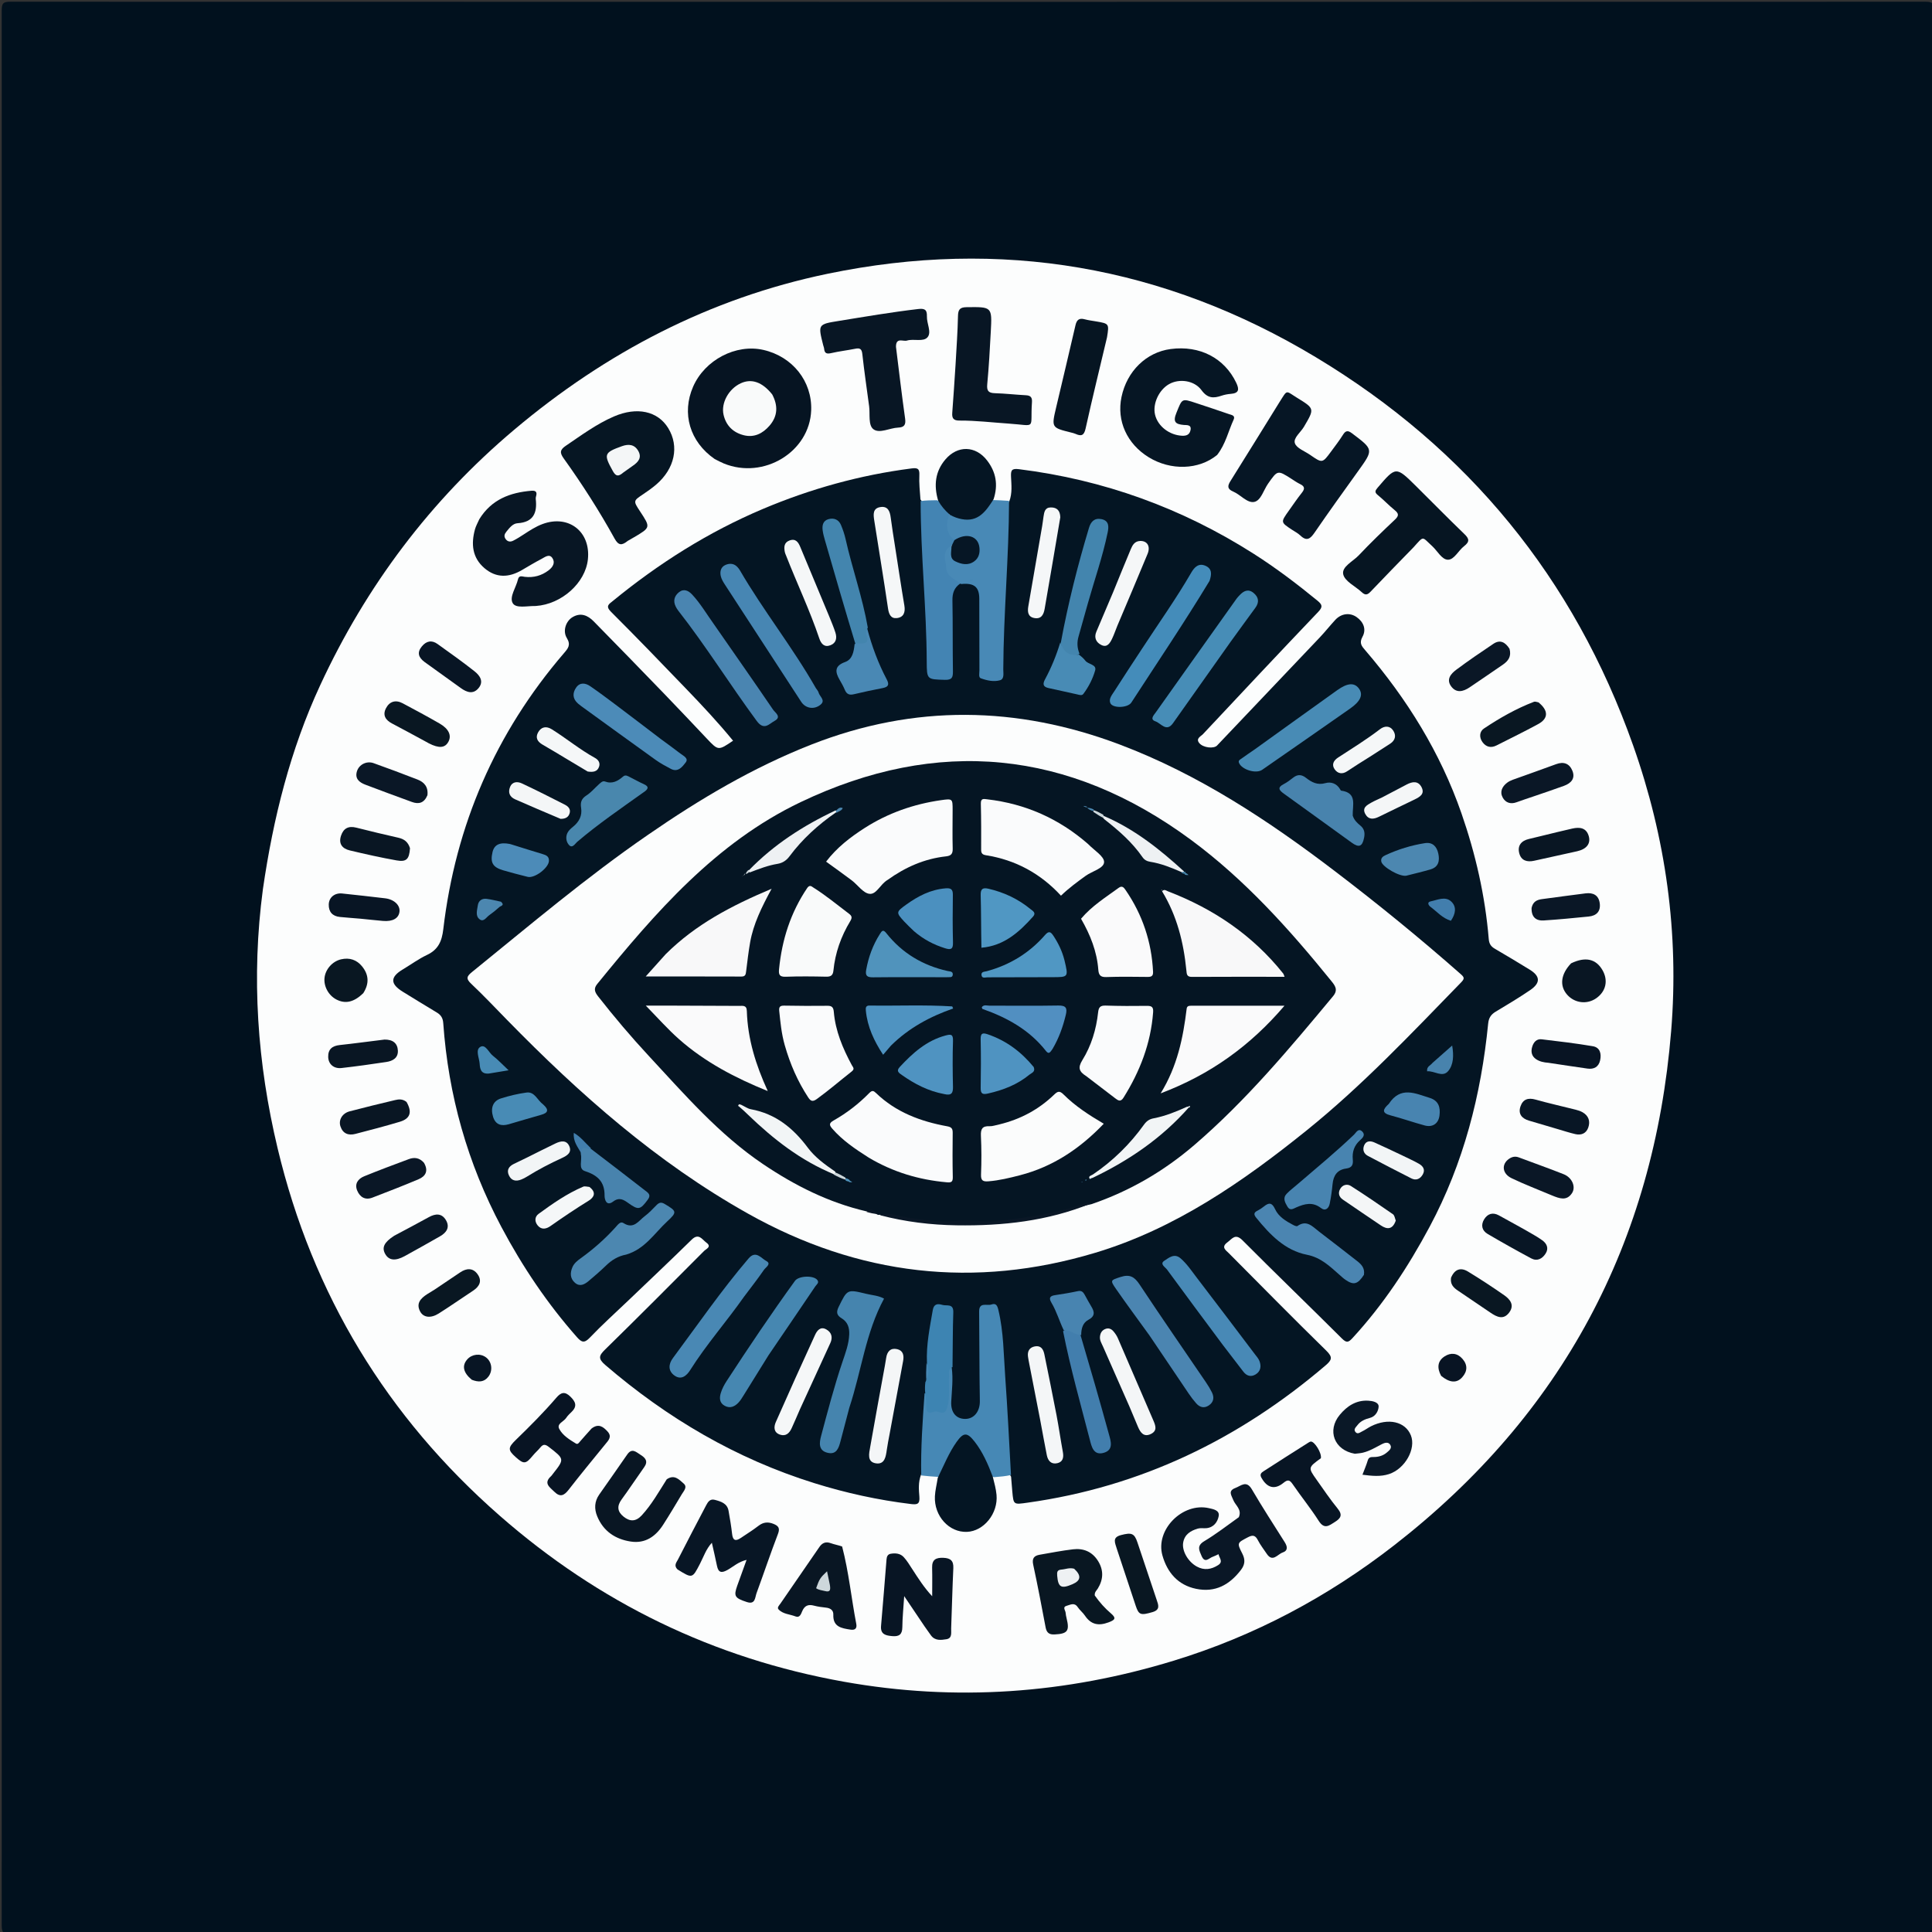 <svg version="1.1" id="Layer_1" xmlns="http://www.w3.org/2000/svg" xmlns:xlink="http://www.w3.org/1999/xlink" x="0px" y="0px"
	 width="100%" viewBox="0 0 1024 1024" enable-background="new 0 0 1024 1024" xml:space="preserve">
<rect x="0" y="0" width="1024" height="1024" fill="#333333" stroke="none"/>
<path fill="#01111E" opacity="1" stroke="none" 
	d="
M596,1025 
	C398.833,1025 202.167,1024.988 5.5,1025.094 
	C1.751,1025.096 0.906,1024.249 0.907,1020.5 
	C1.007,682.167 1.007,343.833 0.907,5.5 
	C0.906,1.751 1.751,0.906 5.5,0.907 
	C343.833,1.007 682.167,1.007 1020.5,0.907 
	C1024.249,0.906 1025.094,1.751 1025.093,5.5 
	C1024.993,343.833 1024.993,682.167 1025.093,1020.5 
	C1025.094,1024.249 1024.249,1025.097 1020.5,1025.094 
	C879.167,1024.983 737.833,1025 596,1025 
z"/>
<path fill="#FCFDFD" opacity="1" stroke="none" 
	d="
M139.338,471.332 
	C144.798,433.646 153.879,397.347 169.732,363.134 
	C194.083,310.581 228.161,265.165 272.537,227.77 
	C321.133,186.819 376.069,158.117 438.484,145.136 
	C530.464,126.005 617.034,140.979 697.483,189.378 
	C777.974,237.802 834.266,306.487 865.592,395.084 
	C882.897,444.023 889.987,494.658 885.744,546.532 
	C876.571,658.669 828.035,749.729 739.031,818.964 
	C703.732,846.423 664.842,867.127 622.116,880.195 
	C564.825,897.717 506.598,901.938 447.364,891.364 
	C378.243,879.025 317.509,849.465 264.835,803.33 
	C205.039,750.956 165.641,686.073 147.153,608.675 
	C136.368,563.53 133.149,517.907 139.338,471.332 
z"/>
<path fill="#041523" opacity="1" stroke="none" 
	d="
M488.179,781.583 
	C486.622,785.655 486.991,789.551 487.291,793.285 
	C487.61,797.259 486.12,797.566 482.834,797.169 
	C465.43,795.062 448.419,791.338 431.666,786.114 
	C390.168,773.172 353.609,751.668 320.764,723.427 
	C316.835,720.05 317.473,718.451 320.781,715.215 
	C338.396,697.984 355.77,680.506 373.164,663.049 
	C374.271,661.939 377.406,660.817 374.379,658.607 
	C372.137,656.97 370.365,653.346 366.612,657.031 
	C355.439,667.998 344.043,678.738 332.732,689.564 
	C325.996,696.01 319.038,702.245 312.614,708.989 
	C309.713,712.034 308.248,711.491 305.818,708.741 
	C290.08,690.928 276.941,671.372 265.789,650.403 
	C247.782,616.546 237.639,580.477 234.932,542.28 
	C234.748,539.68 233.766,537.977 231.541,536.657 
	C225.528,533.091 219.607,529.372 213.636,525.734 
	C206.744,521.534 206.703,517.874 213.486,513.817 
	C217.77,511.255 221.837,508.249 226.326,506.131 
	C232.283,503.32 234.204,498.874 234.951,492.533 
	C241.453,437.314 262.643,388.415 298.923,346.173 
	C301.037,343.711 302.704,341.859 300.429,338.159 
	C298.112,334.391 299.973,329.204 303.402,327.135 
	C307.73,324.523 311.508,326.112 314.644,329.302 
	C327.14,342.013 339.56,354.798 351.945,367.617 
	C359.583,375.524 367.122,383.529 374.678,391.516 
	C380.713,397.895 380.695,397.913 388.543,392.594 
	C380.663,382.974 372.198,373.934 363.611,365.014 
	C350.441,351.334 337.277,337.644 323.823,324.246 
	C320.762,321.198 322.815,320.165 324.711,318.612 
	C349.036,298.68 375.362,281.999 404.389,269.737 
	C429.654,259.064 455.84,251.785 483.075,248.284 
	C486.302,247.87 487.458,248.33 487.279,251.847 
	C487.068,255.987 487.532,260.161 487.858,264.721 
	C489.732,266.815 489.709,269.024 489.736,271.184 
	C490.065,297.462 493.053,323.635 492.825,349.934 
	C492.815,351.098 492.955,352.259 493.072,353.419 
	C493.396,356.629 494.517,358.604 498.384,358.354 
	C502.088,358.114 503.234,356.408 503.234,352.981 
	C503.235,341.662 503.209,330.343 503.243,319.024 
	C503.256,314.81 504.227,311.102 508.366,308.388 
	C516.222,306.815 520.455,310.173 520.672,318.091 
	C520.986,329.578 520.733,341.073 520.779,352.565 
	C520.792,355.659 521.293,358.092 525.07,358.666 
	C527.806,359.083 529.192,358.106 529.791,355.594 
	C530.141,354.127 530.206,352.62 530.186,351.125 
	C529.843,324.475 532.914,297.956 533.269,271.333 
	C533.294,269.503 533.36,267.651 534.924,265.828 
	C536.615,261.329 536.048,256.964 535.867,252.69 
	C535.722,249.262 536.194,248.195 540.065,248.677 
	C584.912,254.266 626.344,269.24 664.441,293.49 
	C676.257,301.011 687.398,309.455 698.235,318.327 
	C700.928,320.532 701.187,321.693 698.634,324.371 
	C678.17,345.831 657.872,367.451 637.607,389.1 
	C636.479,390.304 633.659,391.402 635.609,393.817 
	C637.667,396.365 643.345,396.957 645.073,395.139 
	C663.206,376.059 681.362,357 699.469,337.895 
	C702.331,334.875 704.913,331.591 707.742,328.538 
	C710.876,325.157 715.413,324.548 719.008,327.052 
	C722.773,329.675 724.28,333.654 722.137,337.517 
	C720.248,340.92 721.818,342.568 723.606,344.652 
	C745.718,370.424 763.394,398.831 774.586,431.031 
	C782.103,452.658 787.169,474.852 789.065,497.705 
	C789.269,500.168 790.175,501.621 792.257,502.827 
	C798.449,506.414 804.563,510.139 810.673,513.865 
	C816.434,517.378 816.642,520.954 810.968,524.811 
	C805.052,528.832 798.902,532.522 792.759,536.196 
	C790.258,537.691 789.057,539.494 788.758,542.513 
	C785.017,580.311 775.734,616.561 757.721,650.231 
	C746.372,671.443 733.221,691.446 716.845,709.214 
	C714.702,711.538 713.703,711.886 711.226,709.414 
	C693.767,691.996 675.977,674.909 658.588,657.423 
	C654.717,653.53 653.107,656.557 650.55,658.457 
	C647.05,661.056 649.689,662.593 651.37,664.283 
	C668.528,681.531 685.582,698.887 702.976,715.894 
	C706.553,719.391 705.866,720.888 702.534,723.733 
	C656.722,762.845 604.563,788.068 544.612,796.449 
	C537.19,797.486 537.198,797.634 536.544,790.552 
	C536.314,788.064 536.163,785.568 535.889,782.652 
	C534.079,780.013 533.554,777.356 533.492,774.702 
	C533.184,761.391 532.157,748.12 531.188,734.854 
	C530.269,722.267 530.818,709.53 527.741,697.142 
	C527.311,695.413 527.071,693.409 524.406,693.648 
	C521.938,693.869 520.9,695.22 520.835,697.569 
	C520.813,698.4 520.742,699.232 520.748,700.064 
	C520.855,713.882 520.474,727.704 520.966,741.52 
	C521.026,743.192 521.037,744.845 520.51,746.461 
	C519.068,750.889 514.979,753.779 510.683,753.39 
	C506.347,752.996 503.069,749.489 502.64,744.603 
	C502.099,738.441 504.235,732.397 503.522,725.79 
	C503.081,717.539 503.445,709.71 503.326,701.885 
	C503.301,700.22 503.306,698.558 503.171,696.893 
	C502.986,694.626 501.598,693.801 499.571,693.481 
	C497.151,693.098 496.215,694.538 495.81,696.496 
	C494.12,704.659 492.799,712.873 492.664,721.663 
	C492.275,724.989 492.549,727.906 492.396,731.254 
	C492.15,733.739 491.721,735.761 491.588,738.274 
	C490.208,750.946 490.651,763.253 489.776,775.497 
	C489.634,777.482 489.784,779.516 488.179,781.583 
z"/>
<path fill="#061422" opacity="1" stroke="none" 
	d="
M378.809,243.297 
	C365.573,234.158 361.185,219.092 367.367,204.942 
	C373.562,190.765 390.038,182.143 404.595,185.459 
	C420.083,188.987 430.49,202.113 429.946,217.437 
	C429.164,239.477 404.8,254.321 383.613,245.647 
	C382.079,245.019 380.622,244.205 378.809,243.297 
z"/>
<path fill="#061624" opacity="1" stroke="none" 
	d="
M645.111,241.124 
	C635.423,249.108 620.473,249.505 608.842,242.356 
	C597.304,235.264 591.783,223.048 594.414,210.432 
	C597.274,196.718 607.556,186.689 620.498,184.992 
	C635.925,182.968 648.985,189.779 655.224,202.865 
	C656.919,206.42 656.717,208.424 652.302,208.759 
	C650.657,208.883 648.983,209.211 647.421,209.738 
	C643.2,211.162 640.043,211.186 636.85,206.833 
	C632.932,201.491 624.929,200.589 619.637,203.588 
	C614.224,206.656 610.831,214.048 612.199,219.795 
	C613.669,225.967 619.878,230.66 626.558,230.955 
	C628.967,231.062 630.492,230.313 630.985,228.02 
	C631.645,224.948 628.936,225.363 627.447,225.235 
	C622.916,224.847 621.576,223.574 623.55,218.743 
	C626.624,211.219 626.202,211.05 633.94,213.632 
	C639.769,215.578 645.618,217.465 651.416,219.497 
	C652.653,219.931 654.867,220.186 653.863,222.371 
	C651.031,228.532 649.622,235.353 645.111,241.124 
z"/>
<path fill="#061625" opacity="1" stroke="none" 
	d="
M678.157,213.133 
	C682.56,206.258 681.21,206.999 687.512,210.862 
	C696.88,216.605 696.743,216.614 691.124,226.197 
	C689.391,229.152 685.386,232.108 686.315,234.915 
	C687.194,237.569 691.523,239.104 694.37,241.079 
	C700.852,245.574 700.877,245.573 705.484,239.339 
	C707.656,236.398 709.903,233.495 711.833,230.398 
	C713.284,228.071 714.515,228.103 716.575,229.653 
	C728.067,238.299 728.058,238.236 719.865,249.654 
	C712.109,260.463 704.331,271.259 696.803,282.226 
	C694.525,285.545 692.641,287.115 689.196,283.816 
	C687.893,282.569 686.204,281.723 684.678,280.714 
	C678.772,276.804 678.759,276.8 683.006,270.816 
	C685.316,267.561 687.561,264.251 690.04,261.128 
	C691.707,259.028 691.512,257.752 689.092,256.584 
	C687.454,255.793 685.948,254.724 684.407,253.741 
	C677.12,249.095 677.171,249.124 672.087,256.374 
	C669.715,259.755 668.347,265.266 664.81,266.018 
	C661.083,266.811 657.522,262.194 653.609,260.535 
	C650.375,259.164 650.58,257.506 652.183,254.948 
	C660.832,241.147 669.383,227.285 678.157,213.133 
z"/>
<path fill="#061623" opacity="1" stroke="none" 
	d="
M332.71,286.683 
	C329.56,289.233 327.799,289.174 325.733,285.436 
	C317.613,270.741 308.547,256.606 298.765,242.957 
	C296.644,239.997 296.722,238.415 299.874,236.283 
	C308.131,230.698 316.14,224.738 325.358,220.754 
	C337.596,215.464 348.639,217.853 354.182,226.929 
	C360.103,236.622 357.645,248.366 347.829,256.798 
	C345.691,258.634 343.375,260.283 341.028,261.849 
	C335.586,265.482 335.558,265.44 339.292,271.114 
	C344.853,279.564 344.854,279.566 336.051,284.757 
	C335.049,285.347 334.031,285.913 332.71,286.683 
z"/>
<path fill="#081624" opacity="1" stroke="none" 
	d="
M254.044,275.186 
	C260.537,264.686 270.363,261.049 281.657,260.108 
	C283.9,259.921 284.789,260.708 284.143,262.964 
	C284.007,263.439 283.9,263.964 283.956,264.445 
	C284.81,271.794 282.776,276.784 274.303,277.322 
	C271.776,277.482 270.059,279.762 268.453,281.723 
	C267.405,283.003 266.921,284.243 268.026,285.746 
	C269.134,287.254 270.612,287.279 272.029,286.568 
	C273.953,285.603 275.781,284.429 277.589,283.251 
	C280.791,281.164 283.967,279.072 287.595,277.734 
	C301.421,272.636 313.163,281.799 311.59,296.502 
	C310.254,308.996 297.655,320.265 283.994,321.184 
	C283.827,321.195 283.66,321.201 283.494,321.198 
	C279.366,321.122 273.368,322.637 271.713,319.611 
	C269.903,316.303 273.555,311.358 274.548,307.055 
	C275.076,304.768 276.779,305.578 278.156,305.734 
	C282.847,306.267 287.05,305.135 290.803,302.26 
	C293.024,300.559 294.394,298.248 292.8,295.821 
	C291.164,293.33 288.858,295.263 287.059,296.207 
	C283.528,298.062 280.094,300.107 276.654,302.131 
	C269.782,306.174 263.003,306.48 256.75,301.114 
	C250.271,295.554 249.629,288.303 251.745,280.558 
	C252.221,278.815 253.157,277.196 254.044,275.186 
z"/>
<path fill="#4688B5" opacity="1" stroke="none" 
	d="
M488.27,782.021 
	C487.968,767.555 489.007,753.227 490.031,738.476 
	C492.851,738.654 492.336,740.981 492.524,742.801 
	C492.744,744.941 492.944,746.676 495.801,746.751 
	C498.76,746.828 500.558,745.894 501.027,742.801 
	C501.654,738.662 501.165,734.495 501.477,730.36 
	C501.639,728.205 500.951,725.48 504.441,724.828 
	C505.267,731.015 504.478,736.965 504.171,742.933 
	C503.881,748.59 506.735,752.064 511.58,752.059 
	C516.422,752.053 519.434,747.901 519.34,742.555 
	C519.061,726.771 519.146,710.981 518.964,695.194 
	C518.902,689.875 523.115,692.247 525.453,691.416 
	C527.971,690.521 528.621,692.045 529.195,694.45 
	C531.954,706.025 531.936,717.86 532.78,729.6 
	C534.018,746.831 534.867,764.089 535.841,781.782 
	C532.975,782.448 530.148,782.668 526.88,782.928 
	C524.302,782.416 524.006,780.432 523.266,778.827 
	C521.391,774.76 519.578,770.658 516.958,766.994 
	C512.622,760.927 510.363,760.977 506.566,767.266 
	C504.508,770.676 502.889,774.323 501.069,777.861 
	C500.168,779.613 499.537,781.568 497.391,782.791 
	C494.26,782.625 491.468,782.369 488.27,782.021 
z"/>
<path fill="#0A1726" opacity="1" stroke="none" 
	d="
M656.601,804.139 
	C658.372,799.991 654.783,797.928 653.646,795.01 
	C652.667,792.5 650.733,790.191 654.764,788.659 
	C657.8,787.505 660.608,784.42 663.511,789.379 
	C669.046,798.836 675.018,808.038 680.874,817.304 
	C682.349,819.638 682.818,821.844 679.776,822.887 
	C677.132,823.794 674.525,828.254 671.393,823.534 
	C669.831,821.181 668.049,818.942 666.766,816.446 
	C665.418,813.825 664.162,813.329 661.394,814.793 
	C655.795,817.754 655.482,817.662 658.446,823.439 
	C660.124,826.71 659.841,829.32 657.73,832.084 
	C651.7,839.984 644.105,844.223 633.924,842.103 
	C624.227,840.084 618.652,833.351 616.117,824.447 
	C612.229,810.789 626.778,796.204 640.736,799.348 
	C643.073,799.874 646.508,800.451 645.937,803.554 
	C645.363,806.679 643.279,809.627 639.366,809.967 
	C637.884,810.095 636.3,809.773 634.914,810.176 
	C631.09,811.29 627.848,813.223 627.102,817.624 
	C626.36,822.004 629.703,827.768 634.347,830.309 
	C638.292,832.468 642.06,831.836 645.647,829.54 
	C648.472,827.731 646.272,825.836 645.832,823.752 
	C644.606,824.313 643.734,824.817 642.797,825.12 
	C640.787,825.77 638.648,828.844 636.856,824.684 
	C635.554,821.663 634.209,819.293 638.284,816.858 
	C644.542,813.12 650.337,808.605 656.601,804.139 
z"/>
<path fill="#081624" opacity="1" stroke="none" 
	d="
M474.89,183.861 
	C476.506,196.861 477.978,209.412 479.736,221.923 
	C480.199,225.218 479.202,226.501 476.034,226.636 
	C471.57,226.827 466.247,229.898 463.005,227.559 
	C460.05,225.428 461.225,219.568 460.659,215.34 
	C459.424,206.106 458.067,196.886 457.05,187.629 
	C456.74,184.815 455.684,184.362 453.242,184.853 
	C449.007,185.703 444.695,186.198 440.49,187.167 
	C438.165,187.702 437.027,187.268 436.808,184.837 
	C436.75,184.185 436.456,183.557 436.294,182.912 
	C433.525,171.877 433.528,171.886 444.574,170.096 
	C458.527,167.834 472.459,165.452 486.507,163.804 
	C489.795,163.418 491.429,163.85 491.284,167.695 
	C491.143,171.443 493.871,176.059 491.633,178.722 
	C489.389,181.392 484.289,179.402 480.694,180.513 
	C478.713,181.125 474.824,178.621 474.89,183.861 
z"/>
<path fill="#4889B6" opacity="1" stroke="none" 
	d="
M534.82,265.46 
	C534.736,295.333 531.895,325.012 531.757,354.801 
	C531.748,356.759 532.424,359.862 530.038,360.546 
	C526.709,361.499 523.055,360.685 519.814,359.495 
	C518.557,359.033 519.12,356.752 519.115,355.285 
	C519.072,342.638 519.091,329.992 519.043,317.345 
	C519.02,311.127 516.381,308.888 509.536,309.543 
	C499.651,306.847 495.984,295.592 502.783,288.836 
	C505.478,289.054 505.07,291.101 505.539,292.57 
	C506.686,296.169 509.585,297.938 513.161,297.163 
	C516.263,296.491 517.897,293.746 517.276,290.25 
	C516.664,286.808 514.188,285.228 510.185,285.724 
	C508.685,285.91 507.308,286.563 505.445,286.895 
	C500.719,284.717 499.482,280.032 501.827,273.398 
	C503.41,271.957 504.852,272.326 506.308,272.721 
	C513.341,274.63 519.404,273.724 523.462,266.863 
	C523.964,266.014 524.77,265.384 526.126,265.025 
	C529.118,265.119 531.731,265.237 534.82,265.46 
z"/>
<path fill="#061522" opacity="1" stroke="none" 
	d="
M749.187,290.087 
	C741.387,298.112 733.805,305.838 726.349,313.685 
	C724.7,315.421 723.497,315.492 721.788,313.897 
	C718.387,310.723 712.815,308.156 711.947,304.447 
	C710.993,300.37 717.095,297.598 720.16,294.348 
	C726.327,287.809 732.821,281.568 739.361,275.396 
	C741.513,273.365 741.424,272.183 739.212,270.385 
	C736.117,267.869 733.369,264.926 730.275,262.408 
	C728.46,260.932 728.82,260.067 730.16,258.5 
	C739.866,247.149 739.851,247.101 750.548,257.677 
	C759.076,266.109 767.459,274.691 776.102,283.003 
	C778.743,285.543 779.068,287.106 775.985,289.485 
	C772.987,291.798 770.769,296.648 767.488,296.663 
	C764.186,296.678 761.867,291.968 759.045,289.409 
	C753.488,284.371 754.913,283.776 749.187,290.087 
z"/>
<path fill="#081624" opacity="1" stroke="none" 
	d="
M506.455,193.415 
	C506.958,184.473 507.575,175.999 507.75,167.516 
	C507.82,164.124 508.715,162.859 512.273,162.814 
	C525.792,162.642 525.848,162.533 525.139,175.745 
	C524.64,185.053 524.141,194.369 523.259,203.645 
	C522.924,207.168 523.9,208.302 527.332,208.403 
	C532.817,208.564 538.285,209.203 543.768,209.492 
	C546.331,209.626 547.139,210.683 546.959,213.239 
	C545.919,227.983 549.765,225.525 534.482,224.503 
	C525.849,223.925 517.243,222.862 508.579,222.913 
	C505.499,222.932 504.474,221.836 504.719,218.785 
	C505.387,210.492 505.848,202.182 506.455,193.415 
z"/>
<path fill="#4384B3" opacity="1" stroke="none" 
	d="
M503.133,272.344 
	C501.551,277.449 500.975,282.064 505.503,285.978 
	C506.689,287.295 506.01,288.177 504.701,289.037 
	C498.743,291.848 501.302,296.659 501.492,300.801 
	C501.708,305.493 505.735,306.813 509.061,309.194 
	C505.647,311.522 504.738,314.489 504.811,318.362 
	C505.045,330.824 504.88,343.293 505.069,355.757 
	C505.118,358.995 504.614,360.443 500.793,360.329 
	C491.377,360.051 491.222,360.276 491.186,350.685 
	C491.082,322.426 487.985,294.287 487.954,265.575 
	C490.711,265.155 493.41,265.189 496.552,265.13 
	C500.255,266.293 501.676,269.181 503.133,272.344 
z"/>
<path fill="#081625" opacity="1" stroke="none" 
	d="
M359.083,831.823 
	C356.959,829.716 358.595,828.039 359.327,826.597 
	C364.214,816.965 369.259,807.413 374.272,797.846 
	C375.229,796.019 376.361,794.278 378.854,794.949 
	C382.107,795.823 385.436,796.768 386.152,800.764 
	C386.886,804.855 387.572,808.963 388.038,813.091 
	C388.432,816.568 389.944,816.964 392.586,815.182 
	C395.758,813.043 399.023,811.021 402.046,808.688 
	C404.597,806.719 407.111,806.532 409.974,807.69 
	C412.522,808.72 413.528,809.896 412.348,812.978 
	C408.365,823.373 404.826,833.937 400.989,844.39 
	C400.136,846.714 400.392,850.603 395.845,849.113 
	C389.387,846.997 388.778,846.005 390.775,840.394 
	C392.312,836.075 393.89,831.77 395.701,826.763 
	C391.341,827.777 388.671,830.374 385.608,832.09 
	C382.461,833.854 380.746,833.612 379.996,829.858 
	C379.218,825.971 378.288,822.114 377.303,817.694 
	C374.186,821.085 372.916,825.15 371.023,828.795 
	C366.925,836.688 367.013,836.734 359.083,831.823 
z"/>
<path fill="#041523" opacity="1" stroke="none" 
	d="
M497.027,783.296 
	C500.32,776.586 502.946,769.94 507.099,764.128 
	C510.689,759.102 512.645,759.096 516.512,764.028 
	C520.854,769.566 523.611,775.931 526.207,782.729 
	C527.034,786.069 527.889,789.146 528.179,792.275 
	C529.092,802.137 521.467,811.566 512.492,811.922 
	C503.024,812.298 495.012,803.513 495.52,793.046 
	C495.672,789.918 496.49,786.823 497.027,783.296 
z"/>
<path fill="#081524" opacity="1" stroke="none" 
	d="
M490.021,861.986 
	C486.604,856.871 483.358,852.072 479.24,845.983 
	C478.828,852.456 478.308,857.472 478.255,862.492 
	C478.215,866.291 476.532,867.481 472.999,867.183 
	C469.548,866.891 466.589,866.324 466.972,861.8 
	C467.97,850.019 468.959,838.238 469.882,826.451 
	C470.004,824.895 470.602,823.799 472.058,823.534 
	C474.583,823.074 477.188,823.344 478.974,825.28 
	C480.759,827.213 482.135,829.541 483.582,831.766 
	C486.72,836.593 489.79,841.465 494.076,846.043 
	C494.076,840.984 494.18,835.923 494.044,830.868 
	C493.928,826.544 496.18,825.521 500.023,825.677 
	C503.757,825.828 505.469,827.197 505.284,831.146 
	C504.786,841.795 504.528,852.456 504.135,863.11 
	C504.053,865.339 504.808,868.31 501.621,868.826 
	C498.768,869.289 495.556,869.731 493.407,866.757 
	C492.335,865.273 491.265,863.787 490.021,861.986 
z"/>
<path fill="#091722" opacity="1" stroke="none" 
	d="
M580.253,845.647 
	C582.874,849.342 585.646,852.434 588.824,855.135 
	C591.916,857.763 590.807,858.669 587.518,859.896 
	C582.256,861.86 578.245,861.094 575.048,856.332 
	C573.945,854.69 572.287,853.42 571.186,851.776 
	C569.437,849.166 567.266,850.599 565.375,851.098 
	C562.961,851.736 564.705,853.514 564.803,854.796 
	C564.878,855.784 565.079,856.772 565.318,857.737 
	C566.986,864.475 565.815,865.946 558.923,866.29 
	C556.031,866.434 554.723,865.318 554.194,862.515 
	C552.101,851.42 549.995,840.323 547.611,829.288 
	C546.889,825.948 548.109,824.556 551.034,824.045 
	C556.924,823.016 562.805,821.869 568.736,821.163 
	C574.257,820.505 578.892,822.423 581.956,827.307 
	C584.994,832.151 584.854,837.019 581.914,841.879 
	C581.245,842.984 580.042,843.822 580.253,845.647 
z"/>
<path fill="#081423" opacity="1" stroke="none" 
	d="
M313.528,757.151 
	C317.241,754.296 319.69,756.199 321.981,758.682 
	C324.57,761.489 322.477,763.44 320.759,765.548 
	C314.244,773.543 307.683,781.504 301.353,789.644 
	C298.963,792.718 296.883,793.69 293.819,790.662 
	C291.359,788.232 287.909,786.183 292.061,782.404 
	C292.426,782.072 292.695,781.635 293.004,781.242 
	C299.258,773.298 299.216,773.352 290.985,766.975 
	C289.245,765.627 288.032,765.178 286.491,767.079 
	C285.239,768.624 283.701,769.935 282.434,771.469 
	C278.649,776.053 277.663,776.17 273.339,772.304 
	C269.154,768.563 269.132,767.315 273.47,763.11 
	C280.885,755.923 288.18,748.616 294.907,740.78 
	C297.362,737.92 299.385,737.392 302.275,740.198 
	C304.957,742.803 306.121,745.179 303.075,748.206 
	C302.014,749.26 300.873,750.297 300.071,751.537 
	C298.8,753.501 294.957,754.58 296.406,757.337 
	C298.25,760.843 301.882,763.056 305.292,765.131 
	C306.293,765.741 307.011,764.475 307.646,763.761 
	C309.523,761.652 311.369,759.513 313.528,757.151 
z"/>
<path fill="#061522" opacity="1" stroke="none" 
	d="
M586.738,178.801 
	C582.859,195.17 578.938,211.106 575.391,227.125 
	C574.566,230.852 573.112,231.341 570.067,229.969 
	C569.317,229.63 568.491,229.446 567.687,229.245 
	C557.283,226.653 557.263,226.651 559.775,215.963 
	C563.189,201.436 566.689,186.928 570.027,172.384 
	C570.691,169.49 571.999,168.448 574.898,169.227 
	C576.814,169.741 578.802,169.989 580.764,170.321 
	C587.903,171.53 587.904,171.524 586.738,178.801 
z"/>
<path fill="#091623" opacity="1" stroke="none" 
	d="
M353.382,784.068 
	C357.477,781.267 359.986,784.268 362.322,786.276 
	C364.511,788.158 362.411,790.237 361.349,792.011 
	C358.107,797.427 354.887,802.861 351.472,808.167 
	C347.5,814.338 342.016,818.206 334.376,817.062 
	C326.144,815.83 319.789,811.594 316.514,803.627 
	C314.905,799.716 315.076,795.789 317.564,792.207 
	C322.494,785.108 327.536,778.086 332.415,770.952 
	C334.986,767.192 337.255,769.706 339.537,771.11 
	C342.033,772.646 343.657,774.501 341.46,777.591 
	C337.414,783.28 333.58,789.122 329.459,794.754 
	C326.89,798.265 327.218,801.203 330.497,803.844 
	C333.854,806.549 336.995,806.565 340.12,803.183 
	C345.361,797.508 349.091,790.832 353.382,784.068 
z"/>
<path fill="#091623" opacity="1" stroke="none" 
	d="
M446.344,819.674 
	C449.911,833.371 451.23,847.135 453.839,860.671 
	C454.267,862.89 453.412,864.146 450.777,863.736 
	C446.014,862.994 441.43,862.332 441.677,855.776 
	C441.765,853.442 440.108,852.339 437.811,852.081 
	C435.665,851.84 433.494,851.58 431.417,851.02 
	C428.339,850.188 426.388,851.05 425.152,854.053 
	C424.567,855.474 423.846,857.601 421.662,856.744 
	C418.615,855.548 414.987,855.551 412.62,852.985 
	C411.739,852.029 413.017,850.842 413.637,849.937 
	C420.499,839.926 427.404,829.944 434.286,819.947 
	C435.789,817.763 437.641,816.943 440.284,817.904 
	C442.141,818.58 444.124,818.91 446.344,819.674 
z"/>
<path fill="#0A1827" opacity="1" stroke="none" 
	d="
M718.093,770.517 
	C707.125,768.623 703.236,758.178 710.111,749.885 
	C713.987,745.211 718.82,742.044 725.154,742.391 
	C727.382,742.513 730.793,743.116 730.699,745.542 
	C730.616,747.716 729.16,750.74 726.136,751.509 
	C723.483,752.183 721.054,753.223 719.406,755.452 
	C718.696,756.413 717.287,757.504 718.375,758.933 
	C719.522,760.442 720.841,759.197 721.928,758.686 
	C723.575,757.911 725.046,756.768 726.676,755.949 
	C735.79,751.373 744.855,753.454 747.783,760.745 
	C750.656,767.898 744.683,778.517 736.23,781.284 
	C731.681,782.772 727.105,782.279 722.129,781.633 
	C723.155,778.911 724.205,776.503 724.955,774.005 
	C725.48,772.259 726.641,772.258 728.029,772.253 
	C730.592,772.245 732.981,771.609 734.981,769.919 
	C736.252,768.845 737.925,767.605 736.878,765.811 
	C735.839,764.033 733.804,764.703 732.38,765.445 
	C729.141,767.132 726.015,769.045 722.428,769.926 
	C721.141,770.243 719.799,770.333 718.093,770.517 
z"/>
<path fill="#051523" opacity="1" stroke="none" 
	d="
M503.455,272.825 
	C500.872,270.566 498.874,268.269 497.213,265.285 
	C494.864,257.213 495.675,249.885 501.06,243.543 
	C507.535,235.919 517.097,236.156 523.172,244.043 
	C527.837,250.1 529.156,256.835 526.624,264.595 
	C522.545,271.044 518.459,276.809 509.771,275.152 
	C507.629,274.743 505.663,274.071 503.455,272.825 
z"/>
<path fill="#081524" opacity="1" stroke="none" 
	d="
M700.085,772.895 
	C693.292,777.846 693.261,777.867 697.82,784.292 
	C701.48,789.449 705.015,794.717 709.006,799.609 
	C711.753,802.977 710.596,804.746 707.529,806.669 
	C704.467,808.588 701.961,810.81 698.969,806.125 
	C694.679,799.407 689.616,793.187 685.108,786.6 
	C683.481,784.223 682.439,784.172 680.246,785.962 
	C675.568,789.782 671.527,788.597 668.53,783.138 
	C667.566,781.383 668.586,780.525 669.613,779.859 
	C677.562,774.703 685.572,769.642 693.573,764.567 
	C693.97,764.315 694.469,764.039 694.905,764.062 
	C696.841,764.163 700.642,770.196 700.085,772.895 
z"/>
<path fill="#091722" opacity="1" stroke="none" 
	d="
M591.964,820.987 
	C591.035,817.765 589.304,814.892 594.128,813.63 
	C599.749,812.159 601.244,812.635 602.89,817.576 
	C606.25,827.665 609.605,837.755 613.019,847.825 
	C613.974,850.64 615.091,853.21 610.855,854.448 
	C604.637,856.264 603.588,855.993 601.975,851.16 
	C598.664,841.236 595.359,831.31 591.964,820.987 
z"/>
<path fill="#0A1726" opacity="1" stroke="none" 
	d="
M226.547,421.483 
	C224.797,425.67 221.922,426.382 218.286,425.045 
	C210.054,422.019 201.808,419.025 193.619,415.885 
	C190.478,414.681 187.962,412.743 189.195,408.768 
	C190.297,405.212 194.323,403.167 198.01,404.48 
	C205.805,407.255 213.554,410.167 221.268,413.162 
	C224.792,414.53 227.048,416.997 226.547,421.483 
z"/>
<path fill="#0A1726" opacity="1" stroke="none" 
	d="
M813.088,422.016 
	C809.727,423.155 806.728,424.138 803.768,425.224 
	C800.616,426.381 797.947,425.431 796.467,422.722 
	C794.805,419.681 796.138,416.91 798.776,414.881 
	C799.682,414.185 800.77,413.661 801.85,413.269 
	C809.493,410.496 817.181,407.849 824.8,405.014 
	C828.837,403.511 831.837,404.736 833.38,408.46 
	C835.084,412.572 832.716,415.123 828.986,416.49 
	C823.843,418.375 818.643,420.107 813.088,422.016 
z"/>
<path fill="#0A1726" opacity="1" stroke="none" 
	d="
M822.56,633.599 
	C815.173,630.464 808.013,627.771 801.151,624.462 
	C796.12,622.037 795.713,616.997 799.855,614.179 
	C801.432,613.105 803.108,612.724 805.036,613.455 
	C812.948,616.453 820.946,619.23 828.8,622.372 
	C833.358,624.196 835.366,629.174 833.145,632.46 
	C830.306,636.662 826.575,635.249 822.56,633.599 
z"/>
<path fill="#091623" opacity="1" stroke="none" 
	d="
M217.306,449.568 
	C216.916,455.379 215.43,456.958 210.232,456.037 
	C201.899,454.562 193.627,452.699 185.391,450.737 
	C181.488,449.806 179.315,447.286 180.743,442.96 
	C182.056,438.977 184.741,437.629 188.857,438.673 
	C196.262,440.551 203.695,442.327 211.146,444.013 
	C214.17,444.697 216.283,446.202 217.306,449.568 
z"/>
<path fill="#0A1726" opacity="1" stroke="none" 
	d="
M224.702,616.283 
	C227.233,620.619 225.563,623.449 221.855,625.019 
	C213.765,628.444 205.563,631.609 197.365,634.769 
	C193.511,636.255 190.748,634.445 189.317,631.013 
	C187.807,627.393 189.811,624.764 193.038,623.448 
	C200.861,620.257 208.779,617.294 216.7,614.352 
	C219.526,613.303 222.27,613.539 224.702,616.283 
z"/>
<path fill="#091623" opacity="1" stroke="none" 
	d="
M817.017,443.065 
	C822.732,441.693 828.026,440.336 833.359,439.151 
	C837.247,438.287 840.826,438.651 842.096,443.253 
	C843.173,447.155 840.898,450.042 835.967,451.17 
	C828.38,452.907 820.755,454.483 813.164,456.206 
	C809.39,457.062 806.285,456.157 805.252,452.292 
	C804.17,448.248 806.259,445.635 810.339,444.677 
	C812.434,444.185 814.522,443.662 817.017,443.065 
z"/>
<path fill="#081625" opacity="1" stroke="none" 
	d="
M825.478,598.406 
	C820.159,596.82 815.208,595.416 810.284,593.924 
	C806.534,592.788 804.548,590.322 805.896,586.396 
	C807.186,582.64 809.936,581.697 813.855,582.801 
	C820.88,584.782 828.019,586.356 835.098,588.151 
	C836.372,588.475 837.678,588.882 838.808,589.531 
	C842.004,591.367 842.989,594.291 841.81,597.637 
	C840.716,600.742 838.109,601.833 834.963,601.104 
	C831.895,600.393 828.89,599.412 825.478,598.406 
z"/>
<path fill="#091623" opacity="1" stroke="none" 
	d="
M215.476,584.057 
	C218.58,589.478 217.438,592.902 211.902,594.563 
	C204.115,596.899 196.242,598.954 188.369,600.99 
	C184.693,601.94 181.724,600.88 180.44,596.985 
	C179.331,593.619 181.394,590.07 185.301,589.035 
	C193.32,586.911 201.389,584.972 209.46,583.05 
	C211.392,582.59 213.423,582.407 215.476,584.057 
z"/>
<path fill="#081524" opacity="1" stroke="none" 
	d="
M191.062,486.932 
	C187.131,486.604 183.653,486.346 180.184,486.01 
	C176.221,485.626 174.156,483.3 174.246,479.413 
	C174.335,475.598 177.429,473.154 181.363,473.569 
	C188.954,474.37 196.541,475.218 204.12,476.118 
	C208.852,476.68 212.094,479.732 211.744,483.128 
	C211.374,486.722 208.16,488.564 202.918,488.104 
	C199.114,487.771 195.318,487.349 191.062,486.932 
z"/>
<path fill="#091722" opacity="1" stroke="none" 
	d="
M225.196,392.817 
	C219.182,389.577 213.529,386.454 207.802,383.471 
	C204.314,381.655 202.684,379.019 204.57,375.39 
	C206.462,371.748 209.708,370.783 213.41,372.747 
	C219.991,376.238 226.557,379.767 233.009,383.489 
	C237.88,386.298 239.428,389.813 237.693,393.087 
	C235.894,396.482 232.722,396.75 227.261,393.958 
	C226.672,393.657 226.103,393.316 225.196,392.817 
z"/>
<path fill="#091623" opacity="1" stroke="none" 
	d="
M203.789,550.996 
	C208.193,550.938 210.69,552.915 210.88,556.834 
	C211.069,560.746 208.15,562.358 204.792,562.865 
	C196.892,564.058 188.975,565.175 181.036,566.073 
	C176.911,566.539 174.048,564.013 173.951,560.21 
	C173.846,556.108 176.11,554.322 180.071,553.896 
	C187.848,553.06 195.599,551.988 203.789,550.996 
z"/>
<path fill="#081423" opacity="1" stroke="none" 
	d="
M820.77,563.314 
	C818.165,563.109 816.062,562.655 814.21,561.428 
	C811.768,559.809 811.319,557.437 812.09,554.839 
	C812.807,552.424 814.381,550.526 817.105,550.85 
	C826.171,551.927 835.25,552.99 844.245,554.522 
	C848.081,555.176 848.866,558.539 848.1,561.988 
	C847.325,565.482 844.835,566.856 841.397,566.375 
	C834.654,565.431 827.925,564.385 820.77,563.314 
z"/>
<path fill="#091623" opacity="1" stroke="none" 
	d="
M832.708,510.588 
	C840.307,506.911 845.911,508.226 849.344,514.187 
	C852.498,519.663 851.203,525.485 846.026,529.1 
	C841.154,532.502 834.621,531.716 830.654,527.25 
	C826.508,522.582 827.171,516.387 832.708,510.588 
z"/>
<path fill="#091722" opacity="1" stroke="none" 
	d="
M815.418,372.267 
	C820.778,376.563 820.73,380.802 815.325,383.748 
	C808.047,387.716 800.585,391.346 793.188,395.094 
	C790.229,396.593 787.624,395.937 785.729,393.319 
	C783.916,390.813 784.14,387.717 786.488,386.151 
	C794.866,380.56 803.621,375.563 813.077,371.949 
	C813.628,371.739 814.38,372.054 815.418,372.267 
z"/>
<path fill="#0A1827" opacity="1" stroke="none" 
	d="
M208.989,654.94 
	C215.309,651.568 221.337,648.419 227.282,645.12 
	C230.822,643.156 234.142,642.959 236.349,646.685 
	C238.602,650.489 236.657,653.323 233.191,655.286 
	C226.98,658.804 220.78,662.343 214.513,665.758 
	C209.481,668.5 206.083,668.052 204.167,664.629 
	C202.258,661.217 203.58,658.415 208.989,654.94 
z"/>
<path fill="#081524" opacity="1" stroke="none" 
	d="
M225.024,350.867 
	C221.626,348.348 221.036,345.703 223.59,342.605 
	C225.979,339.706 228.827,339.126 231.896,341.326 
	C238.495,346.056 245.134,350.747 251.489,355.791 
	C254.241,357.976 256.642,361.15 253.604,364.762 
	C250.735,368.172 247.375,366.922 244.294,364.726 
	C237.95,360.204 231.632,355.647 225.024,350.867 
z"/>
<path fill="#081625" opacity="1" stroke="none" 
	d="
M808.239,651.798 
	C811.555,653.768 814.681,655.377 817.49,657.421 
	C819.811,659.111 821.004,661.589 819.212,664.397 
	C817.396,667.243 814.698,668.645 811.527,666.948 
	C803.757,662.787 796.066,658.468 788.464,654.007 
	C785.411,652.216 784.794,649.233 786.643,646.237 
	C788.448,643.314 791.183,642.408 794.381,644.141 
	C798.913,646.597 803.404,649.127 808.239,651.798 
z"/>
<path fill="#091722" opacity="1" stroke="none" 
	d="
M192.529,526.422 
	C187.599,531.2 183.059,532.2 178.351,529.786 
	C174.153,527.633 171.498,522.802 172.006,518.241 
	C172.512,513.703 176.195,509.511 180.796,508.454 
	C185.256,507.43 189.09,508.694 191.956,512.256 
	C195.475,516.628 195.799,521.311 192.529,526.422 
z"/>
<path fill="#0A1726" opacity="1" stroke="none" 
	d="
M811.771,481.243 
	C812.464,477.919 814.581,476.909 817.245,476.557 
	C824.967,475.539 832.679,474.445 840.41,473.5 
	C844.401,473.012 847.352,474.444 847.904,478.797 
	C848.451,483.108 846.133,485.374 842.029,485.784 
	C834.112,486.573 826.19,487.351 818.252,487.859 
	C814.148,488.122 811.62,486.11 811.771,481.243 
z"/>
<path fill="#0A1726" opacity="1" stroke="none" 
	d="
M800.075,343.877 
	C801.175,347.87 799.447,350.301 796.615,352.239 
	C790.713,356.276 784.835,360.351 778.895,364.332 
	C775.561,366.567 771.904,367.525 769.156,363.799 
	C766.375,360.03 769.077,357.04 771.91,354.929 
	C778.305,350.165 784.903,345.665 791.533,341.228 
	C795.027,338.889 797.827,340.297 800.075,343.877 
z"/>
<path fill="#091722" opacity="1" stroke="none" 
	d="
M230.43,683.455 
	C235.12,680.288 239.529,677.352 243.915,674.381 
	C247.27,672.11 250.637,671.905 253.105,675.336 
	C255.642,678.863 254.192,681.826 250.755,684.086 
	C244.67,688.087 238.709,692.282 232.554,696.169 
	C228.265,698.878 224.325,698.362 222.611,694.977 
	C220.464,690.737 223.041,688.137 226.321,685.991 
	C227.567,685.177 228.865,684.442 230.43,683.455 
z"/>
<path fill="#091722" opacity="1" stroke="none" 
	d="
M769.067,677.255 
	C771.012,672.594 774.261,671.641 778.039,673.938 
	C784.577,677.913 790.989,682.116 797.261,686.499 
	C800.424,688.709 802.874,691.774 799.842,695.75 
	C796.84,699.687 793.397,698.04 790.16,695.863 
	C784.359,691.962 778.599,688 772.796,684.101 
	C770.475,682.541 768.578,680.794 769.067,677.255 
z"/>
<path fill="#081423" opacity="1" stroke="none" 
	d="
M763.823,729.217 
	C761.553,724.982 761.897,721.335 765.699,718.89 
	C768.919,716.818 772.386,717.087 775.101,720.169 
	C777.965,723.421 777.816,726.833 774.987,729.994 
	C772.12,733.196 768.341,732.961 763.823,729.217 
z"/>
<path fill="#081524" opacity="1" stroke="none" 
	d="
M250.033,731.295 
	C245.469,727.479 244.761,723.831 247.626,720.536 
	C250.11,717.679 254.518,717.177 257.552,719.405 
	C260.689,721.708 261.342,726.39 258.882,729.625 
	C256.61,732.611 253.623,732.712 250.033,731.295 
z"/>
<path fill="#FCFDFD" opacity="1" stroke="none" 
	d="
M343.469,442.46 
	C370.948,423.474 399.23,406.72 430.114,394.607 
	C484.602,373.237 539.078,374.071 593.481,394.618 
	C635.348,410.431 672.273,434.879 707.586,461.788 
	C730.361,479.142 752.583,497.247 774.091,516.193 
	C775.986,517.862 776.499,518.55 774.461,520.644 
	C748.087,547.746 722.085,575.332 692.612,599.081 
	C658.684,626.421 622.766,651.294 580.523,663.988 
	C516.481,683.233 455.046,676.146 396.369,643.197 
	C348.006,616.039 307.176,579.88 268.739,540.565 
	C262.45,534.132 256.271,527.578 249.731,521.41 
	C246.808,518.652 247.435,517.412 250.228,515.15 
	C280.768,490.42 310.748,464.977 343.469,442.46 
z"/>
<path fill="#4584AE" opacity="1" stroke="none" 
	d="
M450.142,746.17 
	C448.518,752.353 446.968,758.135 445.468,763.93 
	C444.541,767.507 443.371,771.127 438.666,770.02 
	C433.619,768.833 434.268,764.583 435.207,761.068 
	C438.723,747.897 442.17,734.7 446.538,721.768 
	C448.13,717.057 449.9,712.382 450.107,707.29 
	C450.255,703.665 449.303,700.69 446.111,698.744 
	C443.588,697.206 443.055,695.627 444.496,692.698 
	C449.081,683.384 448.939,683.262 459.018,685.726 
	C462.202,686.505 465.586,686.636 468.563,688.295 
	C458.774,706.383 456.585,726.74 450.142,746.17 
z"/>
<path fill="#4786B3" opacity="1" stroke="none" 
	d="
M432.385,364.643 
	C433.038,365.647 433.678,366.304 433.871,367.073 
	C434.406,369.209 437.772,371.186 434.853,373.54 
	C431.448,376.287 426.936,375.464 424.661,371.979 
	C411.117,351.232 397.597,330.469 384.107,309.687 
	C383.218,308.317 382.332,306.805 382.002,305.242 
	C381.491,302.816 382.086,300.445 384.624,299.378 
	C386.916,298.415 389.208,298.653 390.988,300.697 
	C391.423,301.196 391.842,301.726 392.174,302.296 
	C404.549,323.596 419.995,342.917 432.385,364.643 
z"/>
<path fill="#448CBA" opacity="1" stroke="none" 
	d="
M641.089,307.872 
	C627.721,329.959 613.475,351.037 599.631,372.374 
	C597.757,375.262 589.662,375.537 588.48,372.612 
	C587.562,370.34 589.456,368.206 590.652,366.322 
	C595.465,358.745 600.441,351.271 605.352,343.755 
	C614.077,330.401 623.338,317.395 631.351,303.576 
	C632.994,300.743 635.216,298.217 638.999,299.909 
	C642.502,301.476 642.235,304.466 641.089,307.872 
z"/>
<path fill="#478DB7" opacity="1" stroke="none" 
	d="
M652.21,340.219 
	C641.913,354.782 631.839,369.063 621.716,383.309 
	C618.206,388.248 615.3,383.298 612.426,382.332 
	C609.262,381.268 611.542,379.051 612.578,377.588 
	C626.811,357.482 641.096,337.412 655.381,317.343 
	C655.861,316.668 656.453,316.07 657.022,315.464 
	C659.183,313.161 661.615,311.938 664.428,314.275 
	C667.149,316.535 667.541,319.202 665.354,322.169 
	C661.01,328.064 656.724,334.002 652.21,340.219 
z"/>
<path fill="#4A85B1" opacity="1" stroke="none" 
	d="
M378.302,330.727 
	C388.95,346.038 399.441,361.02 409.74,376.134 
	C410.826,377.728 414.467,379.945 410.536,382.088 
	C407.668,383.651 404.988,387.409 401.088,382.128 
	C386.859,362.86 374.224,342.463 359.441,323.598 
	C358.932,322.948 358.51,322.214 358.139,321.473 
	C356.643,318.493 357.441,315.83 359.852,313.897 
	C362.45,311.815 364.912,313.037 366.891,315.163 
	C371.217,319.812 374.419,325.3 378.302,330.727 
z"/>
<path fill="#4B85B1" opacity="1" stroke="none" 
	d="
M609.225,707.791 
	C603.191,699.413 597.232,691.421 591.554,683.234 
	C588.24,678.456 588.637,678.547 593.931,676.826 
	C598.787,675.248 601.299,676.715 604.011,680.814 
	C615.565,698.269 627.499,715.472 639.267,732.785 
	C640.385,734.43 641.424,736.148 642.312,737.925 
	C643.672,740.649 643.32,743.167 640.674,744.926 
	C638.193,746.574 635.867,745.912 634.002,743.792 
	C632.579,742.176 631.267,740.446 630.057,738.663 
	C623.152,728.491 616.292,718.288 609.225,707.791 
z"/>
<path fill="#4687B1" opacity="1" stroke="none" 
	d="
M407.311,718.344 
	C402.826,725.568 398.548,732.494 394.234,739.398 
	C393.358,740.801 392.497,742.264 391.367,743.449 
	C389.407,745.506 387.013,746.613 384.203,745.149 
	C381.227,743.599 381.252,740.835 382.074,738.21 
	C382.758,736.024 383.873,733.908 385.13,731.978 
	C396.833,714.017 408.791,696.228 421.367,678.863 
	C423.312,676.177 431.106,675.854 433.158,678.378 
	C434.381,679.882 432.788,680.82 432.148,681.769 
	C423.976,693.887 415.732,705.957 407.311,718.344 
z"/>
<path fill="#488BB5" opacity="1" stroke="none" 
	d="
M665.119,397.124 
	C679.854,386.545 694.277,376.143 708.751,365.814 
	C714.167,361.949 717.766,361.714 720.149,364.796 
	C722.683,368.073 721.251,371.597 715.6,375.547 
	C700.084,386.397 684.549,397.222 668.987,408.006 
	C665.734,410.261 658.361,407.987 656.765,404.494 
	C656.117,403.079 657.147,402.69 657.866,402.168 
	C660.151,400.507 662.502,398.936 665.119,397.124 
z"/>
<path fill="#4988B4" opacity="1" stroke="none" 
	d="
M394.318,687.337 
	C384.927,700.679 374.32,712.679 365.788,726.217 
	C363.937,729.153 361.066,731.63 357.486,729.064 
	C354.079,726.623 354.231,723.075 356.651,719.817 
	C369.827,702.077 382.381,683.866 396.746,667.024 
	C400.626,662.474 403.47,666.955 406.141,668.348 
	C409.055,669.868 405.812,671.726 404.921,673.023 
	C401.628,677.815 398.021,682.391 394.318,687.337 
z"/>
<path fill="#4889B6" opacity="1" stroke="none" 
	d="
M648.136,712.863 
	C638.105,699.374 628.254,686.195 618.555,672.906 
	C617.616,671.618 614.486,669.906 617.141,668.201 
	C619.469,666.705 622.399,664.078 625.687,666.91 
	C629.122,669.869 631.6,673.654 634.322,677.203 
	C644.641,690.654 654.846,704.193 665.079,717.711 
	C665.98,718.901 667.046,720.07 667.558,721.428 
	C668.589,724.16 668.179,726.837 665.536,728.453 
	C663.076,729.958 660.769,729.335 658.979,726.988 
	C655.452,722.363 651.9,717.757 648.136,712.863 
z"/>
<path fill="#4B85B1" opacity="1" stroke="none" 
	d="
M722.915,675.682 
	C719.618,680.761 717.428,681.283 713.102,678.306 
	C712.012,677.557 711.038,676.634 710.04,675.759 
	C704.863,671.219 700.193,666.525 692.671,665.04 
	C681.027,662.741 673.077,654.349 665.827,645.436 
	C664.365,643.639 664.568,642.639 666.556,641.641 
	C667.738,641.047 668.865,640.293 669.893,639.459 
	C672.509,637.336 674.165,637.271 675.802,640.839 
	C677.662,644.89 681.538,647.204 685.402,649.248 
	C686.091,649.613 687.244,650.116 687.665,649.819 
	C692.632,646.322 695.7,650.16 699.031,652.695 
	C705.775,657.826 712.449,663.047 719.141,668.247 
	C721.433,670.028 723.491,671.962 722.915,675.682 
z"/>
<path fill="#4C87B0" opacity="1" stroke="none" 
	d="
M331.89,664.956 
	C327.445,665.795 324.176,667.906 321.226,670.751 
	C318.236,673.637 315.095,676.377 311.902,679.038 
	C309.769,680.815 307.294,682.138 304.726,679.888 
	C302.119,677.604 302.112,674.655 303.382,671.666 
	C304.257,669.604 305.974,668.216 307.738,666.951 
	C314.527,662.083 320.751,656.589 326.339,650.373 
	C327.439,649.15 328.799,647.185 330.411,648.23 
	C335.919,651.8 338.49,646.981 341.795,644.536 
	C344.052,642.867 345.977,640.735 347.974,638.732 
	C349.301,637.401 350.394,636.996 352.271,638.114 
	C358.671,641.93 359.041,642.384 353.628,647.389 
	C346.877,653.63 341.82,662.035 331.89,664.956 
z"/>
<path fill="#4883AD" opacity="1" stroke="none" 
	d="
M716.972,432.322 
	C717.81,434.863 719.472,436.29 721.121,437.663 
	C723.195,439.389 723.481,441.553 723.008,443.965 
	C722.08,448.691 720.33,449.434 716.464,446.649 
	C704.478,438.016 692.542,429.314 680.538,420.706 
	C677.993,418.882 676.792,417.42 680.479,415.546 
	C682.237,414.652 683.83,413.396 685.396,412.173 
	C687.704,410.371 689.815,410.418 692.141,412.229 
	C695.162,414.582 698.23,416.293 702.529,415.062 
	C705.422,414.233 708.488,415.25 710.254,418.278 
	C710.42,418.563 710.614,419.023 710.842,419.054 
	C719.517,420.222 716.792,426.734 716.972,432.322 
z"/>
<path fill="#4C8BB8" opacity="1" stroke="none" 
	d="
M350.276,391.725 
	C353.897,394.411 357.29,396.806 360.559,399.36 
	C362.121,400.58 365.166,401.886 363.417,404.138 
	C361.72,406.321 359.404,409.536 355.555,407.514 
	C352.786,406.06 350.007,404.554 347.47,402.738 
	C334.233,393.262 321.071,383.68 307.887,374.13 
	C307.349,373.741 306.836,373.315 306.334,372.88 
	C303.422,370.35 303.368,367.285 305.382,364.405 
	C307.407,361.509 310.339,361.977 312.891,363.737 
	C317.402,366.846 321.8,370.124 326.18,373.419 
	C334.144,379.412 342.061,385.469 350.276,391.725 
z"/>
<path fill="#4385AE" opacity="1" stroke="none" 
	d="
M562.291,340.454 
	C566.142,319.685 571.216,299.589 577.198,279.722 
	C578.164,276.514 580.077,274.407 583.774,275.142 
	C587.994,275.982 587.673,279.354 587.079,282.24 
	C584.465,294.934 580.152,307.169 576.639,319.623 
	C574.972,325.532 573.33,331.449 571.653,337.356 
	C570.806,340.337 570.831,343.256 572.175,346.517 
	C566.528,349.883 562.717,347.531 562.291,340.454 
z"/>
<path fill="#3D84B2" opacity="1" stroke="none" 
	d="
M504.856,724.558 
	C502.18,725.769 503.13,727.93 503.022,729.59 
	C502.671,735.012 503.64,740.485 502.08,745.877 
	C501.388,748.272 500.425,749.337 497.879,748.492 
	C496.975,748.193 495.807,747.931 494.993,748.25 
	C490.983,749.821 490.957,747.381 490.977,744.587 
	C490.991,742.618 490.757,740.647 490.38,738.367 
	C490.175,736.33 490.225,734.603 490.465,732.564 
	C492.352,729.225 491.154,725.952 491.303,722.432 
	C490.865,712.664 492.827,703.537 494.391,694.358 
	C494.941,691.13 496.88,690.826 499.455,691.616 
	C501.779,692.328 505.439,690.664 505.263,695.609 
	C504.924,705.096 505.025,714.598 504.856,724.558 
z"/>
<path fill="#4385AE" opacity="1" stroke="none" 
	d="
M453.374,341.281 
	C447.765,322.812 442.498,304.625 437.257,286.429 
	C436.752,284.677 436.26,282.898 436.026,281.097 
	C435.679,278.433 436.208,275.93 439.198,275.139 
	C442.112,274.368 444.555,275.433 445.75,278.284 
	C446.773,280.725 447.631,283.275 448.21,285.856 
	C451.705,301.418 457.123,316.491 459.953,332.62 
	C459.154,334.136 459.802,335.247 459.985,336.333 
	C460.962,342.108 459.685,343.187 453.374,341.281 
z"/>
<path fill="#427EAD" opacity="1" stroke="none" 
	d="
M572.723,707.695 
	C577.959,725.406 582.976,742.785 587.763,760.228 
	C588.733,763.761 590.337,768.395 585.181,769.972 
	C579.608,771.677 578.583,766.803 577.601,763.003 
	C572.703,744.048 567.353,725.203 563.448,705.571 
	C567.23,702.589 569.808,705.062 572.723,707.695 
z"/>
<path fill="#4987AD" opacity="1" stroke="none" 
	d="
M340.919,420.065 
	C328.892,428.653 316.966,436.797 305.952,446.177 
	C304.818,447.142 303.422,449.752 301.673,447.967 
	C300.122,446.382 299.639,443.686 300.771,441.425 
	C301.405,440.158 302.606,439.095 303.742,438.175 
	C306.966,435.565 308.665,432.282 307.995,428.158 
	C307.514,425.197 308.223,423.262 310.865,421.577 
	C313.207,420.083 315.072,417.845 317.157,415.946 
	C318.144,415.047 319.331,413.733 320.559,414.189 
	C324.554,415.671 327.459,413.993 330.296,411.546 
	C331.582,410.437 332.817,411.384 333.974,411.949 
	C336.359,413.114 338.658,414.466 341.085,415.531 
	C344.39,416.981 343.519,418.364 340.919,420.065 
z"/>
<path fill="#4884B0" opacity="1" stroke="none" 
	d="
M688.226,627.244 
	C698.334,618.575 708.331,610.325 717.7,601.351 
	C718.739,600.356 719.957,597.688 722.026,599.737 
	C723.788,601.482 722.333,603.06 720.876,604.334 
	C717.741,607.077 716.6,610.593 717.013,614.635 
	C717.293,617.379 716.519,618.957 713.471,619.355 
	C708.819,619.963 706.73,623.027 706.295,627.562 
	C705.963,631.026 705.474,634.49 704.797,637.902 
	C704.299,640.412 702.527,642.12 700.16,640.293 
	C695.71,636.86 691.455,638.034 687.048,639.952 
	C685.383,640.676 683.753,641.899 682.357,639.53 
	C681.046,637.305 679.773,634.989 681.959,632.72 
	C683.794,630.815 685.954,629.223 688.226,627.244 
z"/>
<path fill="#F4F6F7" opacity="1" stroke="none" 
	d="
M551.348,752.736 
	C549.371,742.547 547.465,732.782 545.565,723.016 
	C545.312,721.717 545.05,720.417 544.863,719.107 
	C544.448,716.186 545.631,714.128 548.55,713.602 
	C551.711,713.032 552.997,715.128 553.545,717.849 
	C555.705,728.579 557.925,739.299 559.981,750.049 
	C561.227,756.565 562.143,763.144 563.352,769.667 
	C563.882,772.528 563.343,774.859 560.361,775.53 
	C557.147,776.253 555.414,774.214 554.828,771.258 
	C553.635,765.236 552.551,759.194 551.348,752.736 
z"/>
<path fill="#F5F7F8" opacity="1" stroke="none" 
	d="
M423.962,747.017 
	C422.432,750.562 421.054,753.761 419.614,756.932 
	C418.402,759.601 416.527,761.453 413.389,760.38 
	C409.969,759.211 410.102,756.215 411.194,753.735 
	C418.011,738.251 424.983,722.834 432.035,707.456 
	C433.085,705.165 434.892,702.914 437.907,704.587 
	C440.778,706.181 441.486,708.804 440.088,711.85 
	C434.762,723.456 429.422,735.057 423.962,747.017 
z"/>
<path fill="#F4F6F7" opacity="1" stroke="none" 
	d="
M468.983,723.962 
	C469.256,722.23 469.511,720.924 469.71,719.609 
	C470.216,716.251 472.114,714.292 475.509,715.074 
	C478.694,715.807 479.231,718.396 478.667,721.393 
	C476.241,734.296 473.878,747.211 471.498,760.122 
	C470.986,762.899 470.402,765.667 470.018,768.462 
	C469.524,772.067 468.913,776.277 464.315,775.609 
	C459.406,774.896 460.629,770.345 461.2,767.044 
	C463.667,752.804 466.34,738.601 468.983,723.962 
z"/>
<path fill="#F5F7F8" opacity="1" stroke="none" 
	d="
M589.963,313.902 
	C593.163,306.03 596.228,298.515 599.359,291.027 
	C600.274,288.838 601.443,286.841 604.268,286.727 
	C608.021,286.576 609.911,289.507 608.234,293.58 
	C602.995,306.299 597.573,318.942 592.239,331.621 
	C591.274,333.913 590.514,336.298 589.433,338.53 
	C588.329,340.811 586.874,343.363 583.81,341.899 
	C581.023,340.567 579.732,338.033 581.075,334.849 
	C583.973,327.977 586.925,321.127 589.963,313.902 
z"/>
<path fill="#F4F6F7" opacity="1" stroke="none" 
	d="
M598.611,745.465 
	C593.821,734.624 589.211,724.12 584.582,713.625 
	C583.848,711.959 582.805,710.399 583.003,708.454 
	C583.182,706.692 583.878,705.28 585.584,704.493 
	C587.378,703.666 588.909,704.219 590.079,705.556 
	C591.046,706.661 591.911,707.939 592.494,709.282 
	C598.777,723.771 604.962,738.302 611.261,752.784 
	C612.481,755.59 613.517,758.302 610.033,760.024 
	C606.319,761.861 604.5,759.386 603.204,756.386 
	C601.687,752.878 600.254,749.334 598.611,745.465 
z"/>
<path fill="#F5F7F8" opacity="1" stroke="none" 
	d="
M474.374,289.518 
	C476.072,300.284 477.577,310.637 479.334,320.947 
	C479.951,324.569 478.943,327.195 475.348,327.602 
	C472.203,327.958 471.13,325.621 470.672,322.501 
	C468.383,306.903 465.791,291.35 463.355,275.774 
	C462.881,272.738 462.496,269.363 466.68,268.749 
	C470.624,268.17 471.673,270.986 472.097,274.302 
	C472.729,279.243 473.544,284.161 474.374,289.518 
z"/>
<path fill="#F5F7F8" opacity="1" stroke="none" 
	d="
M561.975,274.208 
	C559.221,290.637 556.456,306.638 553.698,322.641 
	C553.167,325.727 551.923,328.231 548.249,327.583 
	C544.763,326.968 544.543,324.193 545.022,321.38 
	C547.448,307.159 549.933,292.948 552.382,278.731 
	C552.664,277.098 552.827,275.445 553.087,273.808 
	C553.459,271.472 553.754,268.973 556.941,268.947 
	C560.107,268.922 561.9,270.497 561.975,274.208 
z"/>
<path fill="#F5F7F8" opacity="1" stroke="none" 
	d="
M439.437,326.553 
	C440.689,329.682 441.883,332.434 442.786,335.278 
	C443.678,338.088 443.253,340.773 440.211,341.972 
	C436.978,343.246 435.228,341.303 434.26,338.432 
	C429.208,323.449 422.385,309.177 416.642,294.472 
	C416.402,293.857 416.094,293.251 415.971,292.611 
	C415.465,289.993 415.481,287.504 418.555,286.429 
	C421.746,285.314 423.123,287.4 424.151,289.87 
	C429.195,301.981 434.219,314.1 439.437,326.553 
z"/>
<path fill="#4988B4" opacity="1" stroke="none" 
	d="
M452.956,341.387 
	C453.672,341.001 454.322,340.958 454.965,341.005 
	C458.344,341.252 460.993,340.954 459.128,336.377 
	C458.815,335.607 459.305,334.51 459.681,333.294 
	C462.139,342.476 465.453,351.53 469.987,360.097 
	C471.584,363.114 470.637,364.162 467.649,364.73 
	C462.584,365.694 457.539,366.782 452.523,367.971 
	C450.183,368.526 448.741,367.932 447.799,365.678 
	C447.031,363.843 446.048,362.085 445.043,360.362 
	C442.589,356.158 442.217,352.939 447.898,350.899 
	C451.811,349.494 452.519,345.538 452.956,341.387 
z"/>
<path fill="#4883AD" opacity="1" stroke="none" 
	d="
M312.939,608.709 
	C323.195,616.471 333.007,624.09 342.83,631.693 
	C344.437,632.937 344.624,634.09 343.33,635.852 
	C339.331,641.299 338.359,641.474 332.962,637.607 
	C330.552,635.88 328.215,634.389 324.984,636.844 
	C321.368,639.593 320.417,635.679 320.436,633.689 
	C320.506,626.26 316.655,622.862 309.982,620.695 
	C306.366,619.521 308.634,615.089 307.864,611.794 
	C307.538,607.011 307.878,606.805 312.939,608.709 
z"/>
<path fill="#488BB5" opacity="1" stroke="none" 
	d="
M562,340.401 
	C563.474,344.678 565.799,348.006 571.822,346.936 
	C573.27,348.004 574.368,349.031 575.28,350.203 
	C576.833,352.197 581.379,352.144 580.45,355.368 
	C579.182,359.765 577.019,364.021 574.211,367.777 
	C573.397,368.865 572,368.267 570.911,368.035 
	C565.87,366.964 560.859,365.753 555.816,364.699 
	C552.776,364.063 552.57,362.51 553.89,360.064 
	C557.211,353.906 559.853,347.457 562,340.401 
z"/>
<path fill="#4C8BB8" opacity="1" stroke="none" 
	d="
M271.997,447.853 
	C277.478,449.542 282.54,451.19 287.645,452.69 
	C289.584,453.259 291.065,453.982 290.948,456.326 
	C290.763,460.059 283.336,465.671 279.679,464.748 
	C275.327,463.649 270.971,462.545 266.667,461.275 
	C261.123,459.639 259.756,457.165 261.054,451.601 
	C261.969,447.679 264.929,446.28 270.166,447.31 
	C270.653,447.406 271.12,447.602 271.997,447.853 
z"/>
<path fill="#4C87B0" opacity="1" stroke="none" 
	d="
M745.343,464.145 
	C741.721,464.747 732.725,459.458 732.127,456.693 
	C731.723,454.819 732.901,453.923 734.332,453.262 
	C741.015,450.175 748.008,448.011 755.263,446.875 
	C759.255,446.25 761.52,448.644 762.324,452.361 
	C763.142,456.138 762.538,459.489 758.275,460.771 
	C754.137,462.016 749.911,462.968 745.343,464.145 
z"/>
<path fill="#4884B0" opacity="1" stroke="none" 
	d="
M736.087,585.097 
	C742.315,575.522 750.112,579.548 757.726,581.885 
	C762.545,583.364 763.513,586.97 762.958,591.276 
	C762.411,595.523 759.313,597.647 755.114,596.518 
	C749.041,594.885 743.1,592.757 737.017,591.169 
	C732.176,589.906 732.91,587.956 736.087,585.097 
z"/>
<path fill="#4884B0" opacity="1" stroke="none" 
	d="
M573.057,707.616 
	C569.863,707.747 567.598,704.801 563.831,705.12 
	C561.461,700.222 560.035,695.071 557.296,690.479 
	C555.938,688.203 556.21,686.9 559.088,686.474 
	C563.186,685.868 567.28,685.192 571.327,684.32 
	C573.245,683.906 574.103,684.824 574.88,686.199 
	C576.022,688.221 577.073,690.299 578.297,692.271 
	C580.118,695.202 580.626,697.535 576.833,699.55 
	C574.002,701.055 573.056,704.037 573.057,707.616 
z"/>
<path fill="#488BB5" opacity="1" stroke="none" 
	d="
M287.817,585.328 
	C291.032,588.171 290.604,589.83 286.802,590.881 
	C281.056,592.468 275.363,594.242 269.631,595.882 
	C265.752,596.992 262.652,596.165 261.348,591.946 
	C259.889,587.222 261.292,583.53 265.498,582.191 
	C269.897,580.791 274.454,579.711 279.023,579.077 
	C283.382,578.473 284.712,583.035 287.817,585.328 
z"/>
<path fill="#F5F7F8" opacity="1" stroke="none" 
	d="
M726.095,401.073 
	C721.855,403.742 717.893,406.178 714.039,408.776 
	C711.457,410.516 709.066,410.044 707.452,407.829 
	C705.686,405.404 706.71,403.148 709.184,401.536 
	C716.694,396.645 724.322,391.936 731.452,386.47 
	C733.78,384.686 736.65,384.489 738.445,387.237 
	C740.094,389.763 739.588,392.355 736.875,394.138 
	C733.404,396.417 729.905,398.654 726.095,401.073 
z"/>
<path fill="#F5F7F8" opacity="1" stroke="none" 
	d="
M311.477,408.921 
	C303.265,404.097 295.498,399.255 287.577,394.68 
	C284.697,393.016 283.698,390.884 285.219,388.147 
	C286.859,385.197 289.564,384.719 292.477,386.543 
	C300.234,391.398 307.309,397.278 315.351,401.71 
	C317.065,402.656 318.205,404.231 317.551,406.278 
	C316.664,409.053 314.365,409.355 311.477,408.921 
z"/>
<path fill="#F2F5F6" opacity="1" stroke="none" 
	d="
M279.417,613.475 
	C284.638,610.866 289.515,608.4 294.44,606.036 
	C297.18,604.721 300.231,604.094 301.723,607.465 
	C303.231,610.872 300.609,612.499 297.846,613.768 
	C291.519,616.675 285.343,619.873 279.428,623.562 
	C278.449,624.173 277.412,624.721 276.343,625.151 
	C273.506,626.293 271.042,625.889 269.693,622.886 
	C268.406,620.024 269.826,618.134 272.374,616.883 
	C274.604,615.788 276.853,614.734 279.417,613.475 
z"/>
<path fill="#F5F7F8" opacity="1" stroke="none" 
	d="
M312.376,629.093 
	C316.244,631.985 314.862,634.629 312.019,636.385 
	C305.115,640.647 298.401,645.167 291.769,649.831 
	C289.644,651.325 287.106,652.007 285.048,649.59 
	C283.264,647.494 283.358,644.909 285.448,643.384 
	C292.916,637.934 300.508,632.617 309.081,628.968 
	C309.905,628.617 311.02,628.951 312.376,629.093 
z"/>
<path fill="#F2F5F6" opacity="1" stroke="none" 
	d="
M742.814,612.201 
	C746.132,613.834 749.181,615.177 752.062,616.816 
	C754.274,618.076 755.598,619.982 754.026,622.615 
	C752.636,624.941 750.511,625.816 748.062,624.582 
	C740.347,620.693 732.695,616.677 725.045,612.662 
	C722.777,611.472 722.117,609.365 722.999,607.142 
	C724.019,604.573 726.315,604.574 728.464,605.524 
	C733.174,607.605 737.808,609.857 742.814,612.201 
z"/>
<path fill="#F4F6F7" opacity="1" stroke="none" 
	d="
M739.781,646.954 
	C738.146,651.655 735.304,651.788 731.911,649.512 
	C725.157,644.982 718.443,640.392 711.727,635.805 
	C709.598,634.35 709.135,632.245 710.33,630.133 
	C711.572,627.939 714.03,627.344 715.981,628.587 
	C723.528,633.395 730.917,638.453 738.271,643.553 
	C739.089,644.121 739.307,645.552 739.781,646.954 
z"/>
<path fill="#F4F6F7" opacity="1" stroke="none" 
	d="
M297.125,434.006 
	C288.834,430.536 280.939,427.109 273.05,423.668 
	C270.077,422.372 269.193,419.99 270.332,417.155 
	C271.535,414.16 274.308,414.14 276.664,415.245 
	C284.31,418.829 291.854,422.639 299.372,426.488 
	C300.984,427.314 302.507,428.637 301.966,430.838 
	C301.413,433.083 299.768,434.032 297.125,434.006 
z"/>
<path fill="#F4F6F7" opacity="1" stroke="none" 
	d="
M732.571,422.63 
	C737.135,420.213 741.377,417.978 745.632,415.77 
	C748.558,414.251 751.591,413.756 753.394,417.117 
	C755.407,420.87 752.409,422.455 749.642,423.809 
	C743.407,426.858 737.117,429.796 730.901,432.882 
	C728.006,434.32 725.325,434.54 723.627,431.427 
	C721.802,428.082 724.574,426.683 726.881,425.373 
	C728.6,424.396 730.458,423.665 732.571,422.63 
z"/>
<path fill="#488BB5" opacity="1" stroke="none" 
	d="
M259.028,569.015 
	C254.686,569.33 254.393,566.239 254.22,563.725 
	C254.011,560.694 251.817,556.442 254.61,554.853 
	C257.347,553.296 259.003,557.816 261.204,559.536 
	C263.988,561.71 266.423,564.332 269.563,567.28 
	C265.542,567.944 262.496,568.448 259.028,569.015 
z"/>
<path fill="#4883AD" opacity="1" stroke="none" 
	d="
M759.274,563.341 
	C762.732,560.272 765.932,557.452 769.678,554.15 
	C770.58,559.362 770.44,564.28 767.558,567.701 
	C764.514,571.314 760.223,567.429 756.409,567.815 
	C756.08,565.233 758.135,564.814 759.274,563.341 
z"/>
<path fill="#427EAD" opacity="1" stroke="none" 
	d="
M769.003,488.03 
	C764.484,486.666 761.682,483.229 758.237,480.688 
	C757.027,479.796 756.265,478.158 758.258,477.751 
	C761.862,477.014 765.996,474.867 769.166,477.81 
	C772.193,480.619 771.471,484.447 769.003,488.03 
z"/>
<path fill="#4C87B0" opacity="1" stroke="none" 
	d="
M265.537,477.932 
	C267.682,479.889 265.385,480.109 264.676,480.758 
	C262.969,482.321 261.146,483.775 259.258,485.115 
	C257.75,486.185 256.387,488.792 254.312,487.318 
	C251.784,485.52 252.907,482.408 253.248,479.893 
	C253.574,477.494 255.351,476.087 257.878,476.402 
	C260.336,476.708 262.753,477.339 265.537,477.932 
z"/>
<path fill="#427EAD" opacity="1" stroke="none" 
	d="
M313.181,608.575 
	C311.814,610.192 308.514,606.088 307.912,610.978 
	C306.298,608.008 303.648,605.021 304.144,600.437 
	C307.838,602.556 310.145,605.738 313.181,608.575 
z"/>
<path fill="#4688B5" opacity="1" stroke="none" 
	d="
M491.057,722.503 
	C492.596,725.236 492.318,728.443 490.984,731.958 
	C490.76,729.151 490.864,726.049 491.057,722.503 
z"/>
<path fill="#F9FAFA" opacity="1" stroke="none" 
	d="
M409.276,209.037 
	C412.503,215.114 412.17,220.619 407.898,225.579 
	C404.308,229.746 399.747,232.097 394.149,230.663 
	C388.578,229.235 384.844,225.615 383.508,219.882 
	C382.054,213.637 386.191,206.118 392.607,203.15 
	C398.311,200.511 403.993,202.435 409.276,209.037 
z"/>
<path fill="#F4F6F7" opacity="1" stroke="none" 
	d="
M330.308,250.5 
	C327.823,252.626 326.464,252.638 324.817,249.674 
	C319.886,240.798 320.073,239.918 329.665,236.477 
	C333.146,235.229 336.299,235.502 338.288,238.99 
	C340.321,242.554 338.313,244.893 335.461,246.834 
	C333.822,247.95 332.217,249.115 330.308,250.5 
z"/>
<path fill="#061625" opacity="1" stroke="none" 
	d="
M504.324,289.516 
	C504.848,288.257 505.341,287.419 505.862,286.288 
	C512.14,282.203 518.334,284.052 519.093,290.001 
	C519.47,292.949 518.859,295.747 516.29,297.578 
	C513.026,299.903 509.493,299.045 506.322,297.512 
	C503.061,295.936 504.284,292.663 504.324,289.516 
z"/>
<path fill="#4384B3" opacity="1" stroke="none" 
	d="
M515.91,307.355 
	C515.45,307.645 514.841,307.76 514.226,307.823 
	C514.142,307.832 514.031,307.587 513.933,307.459 
	C514.542,307.36 515.151,307.261 515.91,307.355 
z"/>
<path fill="#EEF1F3" opacity="1" stroke="none" 
	d="
M569.324,831.456 
	C573.289,835.118 572.88,837.75 568.447,839.664 
	C562.447,842.254 560.845,841.311 560.331,835.193 
	C560.167,833.228 560.319,832.061 562.636,831.901 
	C564.742,831.755 566.77,830.745 569.324,831.456 
z"/>
<path fill="#CDD7DB" opacity="1" stroke="none" 
	d="
M439.847,840.015 
	C440.237,842.509 440.179,844.07 437.228,843.289 
	C435.637,842.869 433.963,842.786 432.562,841.79 
	C434.334,836.844 434.658,836.321 438.352,832.806 
	C438.895,835.328 439.357,837.473 439.847,840.015 
z"/>
<path fill="#051523" opacity="1" stroke="none" 
	d="
M466.434,643.856 
	C465.832,643.932 465.657,643.957 465.244,643.864 
	C463.313,642.843 461.673,641.775 459.29,642.062 
	C439.103,637.375 421.205,628.312 404.411,616.99 
	C381.105,601.277 362.879,580.134 343.957,559.756 
	C334.544,549.618 325.607,539.075 317.076,528.182 
	C315.382,526.019 314.412,524.157 316.494,521.598 
	C347.323,483.702 379.326,446.641 424.339,425.149 
	C496.928,390.491 566.541,397.331 631.333,445.206 
	C659.752,466.205 683.318,492.405 705.501,519.797 
	C707.528,522.3 709.416,524.56 706.552,528.005 
	C683.533,555.685 660.449,583.329 633.04,606.871 
	C617.005,620.642 598.95,631.244 578.496,638.234 
	C570.206,639.943 562.683,643.058 554.685,644.437 
	C542.182,646.592 529.689,648.359 516.934,648.637 
	C500.004,649.005 483.388,647.103 466.434,643.856 
z"/>
<path fill="#0A1726" opacity="1" stroke="none" 
	d="
M466.357,644.069 
	C471.361,642.127 476.329,644.726 481.446,645.385 
	C490.101,646.5 498.705,648.174 507.476,647.001 
	C514.236,646.097 520.85,647.971 527.738,647.248 
	C543.455,645.597 558.926,643.231 573.943,638.206 
	C575.105,637.818 576.322,636.8 577.912,637.999 
	C555.255,647.183 531.386,649.816 507.084,649.447 
	C493.448,649.24 479.951,647.641 466.357,644.069 
z"/>
<path fill="#0A1726" opacity="1" stroke="none" 
	d="
M459.233,642.315 
	C461.334,640.026 463.145,641.206 464.922,643.417 
	C463.17,643.345 461.333,642.945 459.233,642.315 
z"/>
<path fill="#FAFBFC" opacity="1" stroke="none" 
	d="
M470.428,466.38 
	C466.574,468.587 464.568,474.225 460.798,473.746 
	C457.444,473.319 454.639,469.04 451.464,466.628 
	C447.094,463.31 442.605,460.15 437.848,456.69 
	C443.518,449.253 450.662,443.732 458.314,438.837 
	C470.697,430.918 484.284,426.17 498.8,424.099 
	C504.894,423.23 504.915,423.36 504.91,429.304 
	C504.905,436.134 504.758,442.968 504.951,449.792 
	C505.029,452.569 504.063,453.597 501.396,453.889 
	C490.049,455.134 479.934,459.556 470.428,466.38 
z"/>
<path fill="#FAFBFC" opacity="1" stroke="none" 
	d="
M576.669,447.318 
	C579.895,450.677 585.237,453.831 585.191,456.904 
	C585.14,460.275 578.83,461.734 575.392,464.234 
	C570.951,467.464 566.515,470.691 562.338,474.727 
	C551.529,463.011 538.328,455.793 522.637,453.306 
	C520.9,453.03 520.022,452.435 520.03,450.48 
	C520.066,442.316 520.064,434.15 519.866,425.989 
	C519.793,422.959 521.385,423.431 523.33,423.66 
	C543.43,426.027 561.132,433.796 576.669,447.318 
z"/>
<path fill="#FAFBFC" opacity="1" stroke="none" 
	d="
M460.472,613.583 
	C453.287,609.003 446.554,604.462 441.127,598.232 
	C439.415,596.267 439.396,595.255 441.852,593.867 
	C448.823,589.928 455.14,585.035 460.74,579.317 
	C462.254,577.771 463.023,578.096 464.27,579.3 
	C474.838,589.512 487.942,594.396 502.061,596.961 
	C504.456,597.396 504.974,598.315 504.949,600.498 
	C504.857,608.311 504.818,616.128 505,623.938 
	C505.062,626.63 503.997,626.835 501.757,626.636 
	C487.149,625.339 473.429,621.28 460.472,613.583 
z"/>
<path fill="#FBFCFC" opacity="1" stroke="none" 
	d="
M529.745,595.941 
	C541.066,593.182 550.623,587.981 558.701,580.196 
	C560.586,578.379 561.618,578.004 563.709,580.094 
	C569.863,586.244 577.138,590.969 585.018,595.602 
	C572.499,608.706 558.143,618.382 540.581,622.909 
	C535.106,624.321 529.624,625.667 523.947,626.116 
	C521.087,626.342 519.824,625.839 519.963,622.492 
	C520.247,615.675 520.225,608.826 519.905,602.01 
	C519.737,598.419 520.624,596.741 524.441,596.922 
	C526.055,596.998 527.703,596.346 529.745,595.941 
z"/>
<path fill="#F8F8F9" opacity="1" stroke="none" 
	d="
M615.919,472.387 
	C617.074,471.064 618.103,472.057 619.076,472.431 
	C643.171,481.68 663.91,495.655 680.113,515.972 
	C680.379,516.306 680.463,516.784 680.85,517.726 
	C664.231,517.726 647.974,517.675 631.717,517.775 
	C628.957,517.792 628.992,516.237 628.799,514.293 
	C627.336,499.566 623.857,485.447 615.919,472.387 
z"/>
<path fill="#F8F8F9" opacity="1" stroke="none" 
	d="
M352.785,505.786 
	C368.619,490.002 387.603,480.063 408.969,471.061 
	C403.611,480.972 399.318,489.727 397.594,499.414 
	C396.691,504.486 396.125,509.621 395.476,514.736 
	C395.277,516.31 395.19,517.598 392.997,517.59 
	C376.41,517.528 359.822,517.556 342.232,517.556 
	C346.004,513.341 349.271,509.691 352.785,505.786 
z"/>
<path fill="#FAFAFB" opacity="1" stroke="none" 
	d="
M406.787,578.236 
	C389.875,571.377 373.707,563.026 359.842,550.734 
	C353.873,545.442 348.612,539.49 342.273,532.988 
	C346.585,532.988 349.958,532.978 353.331,532.99 
	C366.141,533.036 378.952,533.085 391.762,533.144 
	C393.693,533.153 395.746,532.622 395.842,535.867 
	C396.281,550.731 400.648,564.574 406.867,578.126 
	C406.587,578.427 406.776,578.005 406.787,578.236 
z"/>
<path fill="#FAFAFB" opacity="1" stroke="none" 
	d="
M631.361,533.052 
	C647.765,533.049 663.704,533.049 680.81,533.049 
	C662.686,554.275 641.615,569.484 615.16,579.511 
	C624.062,565.066 627.068,550.048 628.946,534.712 
	C629.104,533.419 629.766,533.044 631.361,533.052 
z"/>
<path fill="#FAFBFC" opacity="1" stroke="none" 
	d="
M415.938,553.995 
	C414.176,547.802 413.637,541.833 413.01,535.868 
	C412.779,533.677 413.425,532.965 415.659,533.006 
	C423.321,533.146 430.987,533.181 438.649,533.088 
	C441.09,533.058 441.749,534.116 441.936,536.321 
	C442.8,546.466 446.684,555.624 451.434,564.469 
	C452.099,565.708 453.242,566.483 451.355,567.96 
	C445.198,572.782 439.29,577.91 432.939,582.504 
	C430.642,584.165 429.613,583.566 428.301,581.561 
	C422.792,573.139 418.805,564.042 415.938,553.995 
z"/>
<path fill="#FAFBFC" opacity="1" stroke="none" 
	d="
M575.708,570.355 
	C571.969,568.01 571.16,565.948 573.661,561.919 
	C578.427,554.243 581.044,545.579 582.024,536.554 
	C582.32,533.826 583.225,532.893 586.015,532.98 
	C593.333,533.21 600.663,533.241 607.985,533.128 
	C610.689,533.087 611.366,534 611.171,536.603 
	C609.94,553.084 604.156,567.937 595.458,581.82 
	C593.919,584.277 592.538,583.215 591.04,582.083 
	C585.999,578.274 580.987,574.427 575.708,570.355 
z"/>
<path fill="#F9FAFA" opacity="1" stroke="none" 
	d="
M427.946,470.5 
	C429.262,468.826 430.169,469.837 431.109,470.427 
	C437.731,474.585 443.737,479.58 449.963,484.277 
	C451.646,485.546 451.714,486.46 450.62,488.271 
	C445.756,496.321 442.665,505.035 441.73,514.432 
	C441.482,516.929 440.387,517.72 437.885,517.665 
	C430.745,517.507 423.592,517.426 416.459,517.695 
	C413.075,517.823 412.632,516.501 412.918,513.623 
	C414.458,498.168 418.958,483.768 427.946,470.5 
z"/>
<path fill="#FAFAFB" opacity="1" stroke="none" 
	d="
M572.971,486.955 
	C578.695,480.155 586.033,475.607 592.963,470.542 
	C594.814,469.189 595.751,470.537 596.57,471.727 
	C605.539,484.759 610.36,499.191 611.144,514.997 
	C611.256,517.257 610.351,517.81 608.262,517.787 
	C600.953,517.704 593.636,517.605 586.334,517.862 
	C583.203,517.972 582.334,516.734 582.12,513.93 
	C581.384,504.303 577.933,495.56 572.971,486.955 
z"/>
<path fill="#4B90BF" opacity="1" stroke="none" 
	d="
M484.456,493.577 
	C482.534,491.702 480.811,490.125 479.236,488.412 
	C474.874,483.665 474.876,483.379 480.272,479.493 
	C486.552,474.971 493.25,471.454 501.204,470.836 
	C503.993,470.62 505.077,471.315 505.032,474.272 
	C504.902,482.758 504.889,491.252 505.104,499.735 
	C505.198,503.457 503.525,503.414 500.833,502.571 
	C494.879,500.708 489.465,497.887 484.456,493.577 
z"/>
<path fill="#4F93C1" opacity="1" stroke="none" 
	d="
M500.456,579.884 
	C491.86,578.282 484.724,574.491 478.01,569.773 
	C476.467,568.688 474.838,567.727 476.857,565.555 
	C483.708,558.184 491.015,551.561 501.109,548.848 
	C503.967,548.08 505.227,548.075 505.107,551.705 
	C504.84,559.835 504.915,567.983 505.099,576.117 
	C505.172,579.37 504.242,580.81 500.456,579.884 
z"/>
<path fill="#4F93C1" opacity="1" stroke="none" 
	d="
M547.89,565.548 
	C548.922,568.163 546.77,568.64 545.649,569.566 
	C539.237,574.864 531.717,577.77 523.679,579.582 
	C521.013,580.183 519.72,579.904 519.78,576.687 
	C519.94,568.058 519.949,559.422 519.767,550.794 
	C519.696,547.442 521.001,547.341 523.59,548.23 
	C533.286,551.557 541.183,557.386 547.89,565.548 
z"/>
<path fill="#5097C3" opacity="1" stroke="none" 
	d="
M520.175,502.31 
	C519.959,492.739 520.048,483.571 519.782,474.414 
	C519.682,470.997 521.004,470.376 523.9,471.044 
	C532.149,472.947 539.624,476.455 546.168,481.834 
	C547.303,482.768 549.364,483.762 547.556,485.792 
	C540.153,494.107 532.053,501.327 520.175,502.31 
z"/>
<path fill="#4F93C1" opacity="1" stroke="none" 
	d="
M472.225,554.196 
	C470.801,555.837 469.62,557.227 468.073,559.049 
	C463.282,551.767 459.737,544.263 458.913,535.629 
	C458.774,534.161 458.888,532.93 460.836,532.959 
	C475.452,533.179 490.076,532.491 504.684,533.417 
	C504.759,533.422 504.817,533.704 505.178,534.538 
	C492.981,538.782 481.748,544.788 472.225,554.196 
z"/>
<path fill="#518FC1" opacity="1" stroke="none" 
	d="
M557.915,555.887 
	C556.842,557.315 556.068,559.2 554.413,557.085 
	C545.666,545.906 533.859,539.374 520.759,534.768 
	C520.561,534.699 520.508,534.22 520.356,533.856 
	C521.435,532.318 523.072,533.031 524.418,533.026 
	C536.58,532.978 548.746,533.182 560.903,532.951 
	C565.023,532.873 565.766,534.321 564.895,537.924 
	C563.399,544.116 561.333,550.058 557.915,555.887 
z"/>
<path fill="#5093BC" opacity="1" stroke="none" 
	d="
M501.644,517.948 
	C488.365,517.945 475.546,517.855 462.73,517.999 
	C459.623,518.034 458.523,517.208 459.099,514.025 
	C460.327,507.237 462.628,500.913 466.336,495.076 
	C467.428,493.356 468.051,492.427 469.782,494.614 
	C478.163,505.198 489.104,511.722 502.247,514.654 
	C503.434,514.919 505.267,514.773 504.969,516.757 
	C504.727,518.361 503.172,517.791 501.644,517.948 
z"/>
<path fill="#5097C3" opacity="1" stroke="none" 
	d="
M564.184,508.923 
	C566.325,517.922 566.325,517.906 557.826,517.921 
	C546.363,517.941 534.899,518.008 523.436,517.998 
	C522.265,517.997 520.439,518.775 520.211,516.796 
	C519.995,514.926 521.821,515.075 523.038,514.745 
	C535.233,511.436 545.587,505.102 553.883,495.582 
	C555.865,493.307 556.886,493.811 558.29,495.935 
	C560.875,499.845 562.924,503.978 564.184,508.923 
z"/>
<path fill="#F2F5F6" opacity="1" stroke="none" 
	d="
M391.322,586.042 
	C391.452,585.1 392.186,585.248 393.021,585.644 
	C394.671,586.426 396.251,587.598 397.987,587.918 
	C411.07,590.328 420.427,597.905 428.189,608.342 
	C431.932,613.375 437.165,617.188 442.672,620.969 
	C443.012,621.749 442.809,622.186 441.959,622.366 
	C424.334,615.085 409.951,603.798 396.63,590.984 
	C395.078,589.492 393.539,587.988 391.647,586.413 
	C391.342,586.148 391.382,585.958 391.322,586.042 
z"/>
<path fill="#F2F5F6" opacity="1" stroke="none" 
	d="
M630.139,586.929 
	C615.913,603.07 598.687,614.909 579.183,624.253 
	C578.538,624.464 578.232,624.503 577.574,624.845 
	C576.603,623.28 578.383,623.093 579.268,622.492 
	C589.854,615.305 598.862,606.507 606.31,596.123 
	C607.634,594.278 609.054,593.185 611.429,592.735 
	C617.496,591.586 623.228,589.278 629.181,586.584 
	C629.699,586.51 629.881,586.578 630.139,586.929 
z"/>
<path fill="#EEF1F3" opacity="1" stroke="none" 
	d="
M443.263,430.467 
	C433.628,437.114 425.317,444.677 418.504,453.796 
	C416.795,456.084 414.808,457.415 412.045,457.868 
	C407.112,458.676 402.465,460.455 397.463,462.389 
	C396.938,462.274 396.78,462.026 396.806,461.378 
	C410.143,447.631 425.621,437.674 442.826,429.547 
	C443.231,429.578 443.317,429.833 443.263,430.467 
z"/>
<path fill="#EEF1F3" opacity="1" stroke="none" 
	d="
M626.52,462.348 
	C620.788,459.846 615.429,457.685 609.632,456.762 
	C608.021,456.505 606.615,455.863 605.538,454.304 
	C600.101,446.435 592.988,440.218 585.249,434.178 
	C584.668,433.571 584.515,433.137 584.766,432.348 
	C600.962,439.234 614.487,449.905 627.556,461.882 
	C627.557,462.216 627.266,462.314 626.52,462.348 
z"/>
<path fill="#CDD7DB" opacity="1" stroke="none" 
	d="
M441.827,622.517 
	C441.92,622.039 442.25,621.839 442.758,621.411 
	C444.49,622.083 446.043,622.982 447.903,624.034 
	C448.279,624.431 448.349,624.675 448.287,625.277 
	C446.125,624.689 444.095,623.742 441.827,622.517 
z"/>
<path fill="#CDD7DB" opacity="1" stroke="none" 
	d="
M584.723,431.806 
	C585.006,432.475 585.023,432.889 585.036,433.614 
	C583.282,432.812 581.534,431.7 579.529,430.341 
	C579.422,429.971 579.57,429.847 579.765,429.437 
	C581.361,429.951 582.909,430.751 584.723,431.806 
z"/>
<path fill="#4C87B0" opacity="1" stroke="none" 
	d="
M443.425,430.779 
	C443.084,430.591 443.046,430.337 443.077,429.703 
	C444.194,428.641 445.121,427.531 446.668,428.304 
	C446.111,429.705 444.679,429.918 443.425,430.779 
z"/>
<path fill="#4C87B0" opacity="1" stroke="none" 
	d="
M576.207,428.169 
	C577.292,428.091 578.347,428.443 579.608,428.973 
	C579.771,429.336 579.729,429.521 579.481,429.9 
	C578.242,429.597 577.21,429.098 576.207,428.169 
z"/>
<path fill="#CDD7DB" opacity="1" stroke="none" 
	d="
M396.696,461.062 
	C397.013,461.235 397.038,461.492 397.079,462.135 
	C396.534,462.802 395.974,463.083 395.221,463.193 
	C395.488,462.397 395.946,461.772 396.696,461.062 
z"/>
<path fill="#5093BC" opacity="1" stroke="none" 
	d="
M448.301,625.808 
	C448.133,625.392 448.112,625.149 448.149,624.546 
	C448.823,624.502 449.437,624.818 450.205,625.357 
	C450.405,625.812 450.452,626.044 450.144,626.255 
	C449.342,626.15 448.894,626.066 448.301,625.808 
z"/>
<path fill="#5093BC" opacity="1" stroke="none" 
	d="
M450.216,625.743 
	C450.819,625.912 451.279,626.245 451.739,626.578 
	C451.211,626.619 450.683,626.659 449.972,626.467 
	C449.789,626.234 450.074,625.907 450.216,625.743 
z"/>
<path fill="#CDD7DB" opacity="1" stroke="none" 
	d="
M394.008,464.229 
	C393.853,464.234 393.644,464.397 393.435,464.559 
	C393.469,464.478 393.499,464.331 393.536,464.329 
	C393.674,464.322 393.814,464.364 394.008,464.229 
z"/>
<path fill="#4987AD" opacity="1" stroke="none" 
	d="
M629.92,463.715 
	C629.429,463.894 628.806,463.844 627.975,463.544 
	C627.785,463.08 627.805,462.865 628.142,462.593 
	C628.903,462.852 629.346,463.168 629.92,463.715 
z"/>
<path fill="#4987AD" opacity="1" stroke="none" 
	d="
M626.176,462.52 
	C626.358,462.221 626.652,462.159 627.397,462.108 
	C628.065,462 628.239,462.046 628.414,462.396 
	C628.344,462.661 628.227,462.787 627.939,463.104 
	C627.274,463.115 626.781,462.936 626.176,462.52 
z"/>
<path fill="#4C87B0" opacity="1" stroke="none" 
	d="
M574.189,427.231 
	C574.6,427.119 575.214,427.194 576.032,427.504 
	C576.236,427.739 576.093,427.895 576.02,427.972 
	C575.429,427.838 574.911,427.628 574.189,427.231 
z"/>
<path fill="#5093BC" opacity="1" stroke="none" 
	d="
M577.388,625.201 
	C577.479,624.991 577.735,624.835 578.418,624.552 
	C578.414,624.702 577.983,624.978 577.388,625.201 
z"/>
<path fill="#5093BC" opacity="1" stroke="none" 
	d="
M573.273,626.712 
	C573.277,626.431 573.503,626.365 573.729,626.298 
	C573.651,626.507 573.573,626.716 573.273,626.712 
z"/>
<path fill="#FAFAFB" opacity="1" stroke="none" 
	d="
M406.645,578.409 
	C406.587,578.427 406.701,578.302 406.701,578.302 
	C406.701,578.302 406.616,578.436 406.708,578.451 
	C406.799,578.467 406.703,578.391 406.645,578.409 
z"/>
<path fill="#5093BC" opacity="1" stroke="none" 
	d="
M575.25,625.75 
	C575.273,625.223 575.565,624.851 575.874,625.414 
	C575.927,625.512 575.633,625.8 575.25,625.75 
z"/>
<path fill="#4C87B0" opacity="1" stroke="none" 
	d="
M573.989,427.019 
	C573.989,427.013 573.874,427.036 573.93,427.04 
	C573.985,427.045 573.989,427.025 573.989,427.019 
z"/>
<path fill="#F2F5F6" opacity="1" stroke="none" 
	d="
M629.685,586.639 
	C629.905,586.336 630.293,586.23 630.681,586.123 
	C630.698,586.399 630.714,586.675 630.472,587.081 
	C630.094,587.086 629.974,586.961 629.685,586.639 
z"/>
<path fill="#CDD7DB" opacity="1" stroke="none" 
	d="
M394.158,464.16 
	C394.267,463.836 394.347,463.481 394.728,463.075 
	C395.03,463.023 394.977,462.981 394.95,462.96 
	C394.836,463.257 394.749,463.574 394.362,463.981 
	C394.062,464.072 394.127,464.129 394.158,464.16 
z"/>
<path fill="#4987AD" opacity="1" stroke="none" 
	d="
M630.011,463.982 
	C630.104,464.07 630.211,464.149 630.318,464.228 
	C630.227,464.238 630.135,464.248 630.047,464.101 
	C630.051,463.945 630.026,463.973 630.011,463.982 
z"/>
<path fill="#F2F5F6" opacity="1" stroke="none" 
	d="
M391.292,586.309 
	C391.449,585.946 391.598,585.555 391.746,585.164 
	C391.83,585.516 391.913,585.868 391.609,586.268 
	C391.221,586.314 391.283,586.279 391.292,586.309 
z"/>
<path fill="#F8F8F9" opacity="1" stroke="none" 
	d="
M615.985,472.008 
	C615.806,471.864 615.598,471.743 615.39,471.621 
	C615.666,471.63 615.943,471.638 616.056,471.857 
	C615.892,472.068 615.956,472.03 615.985,472.008 
z"/>
</svg>